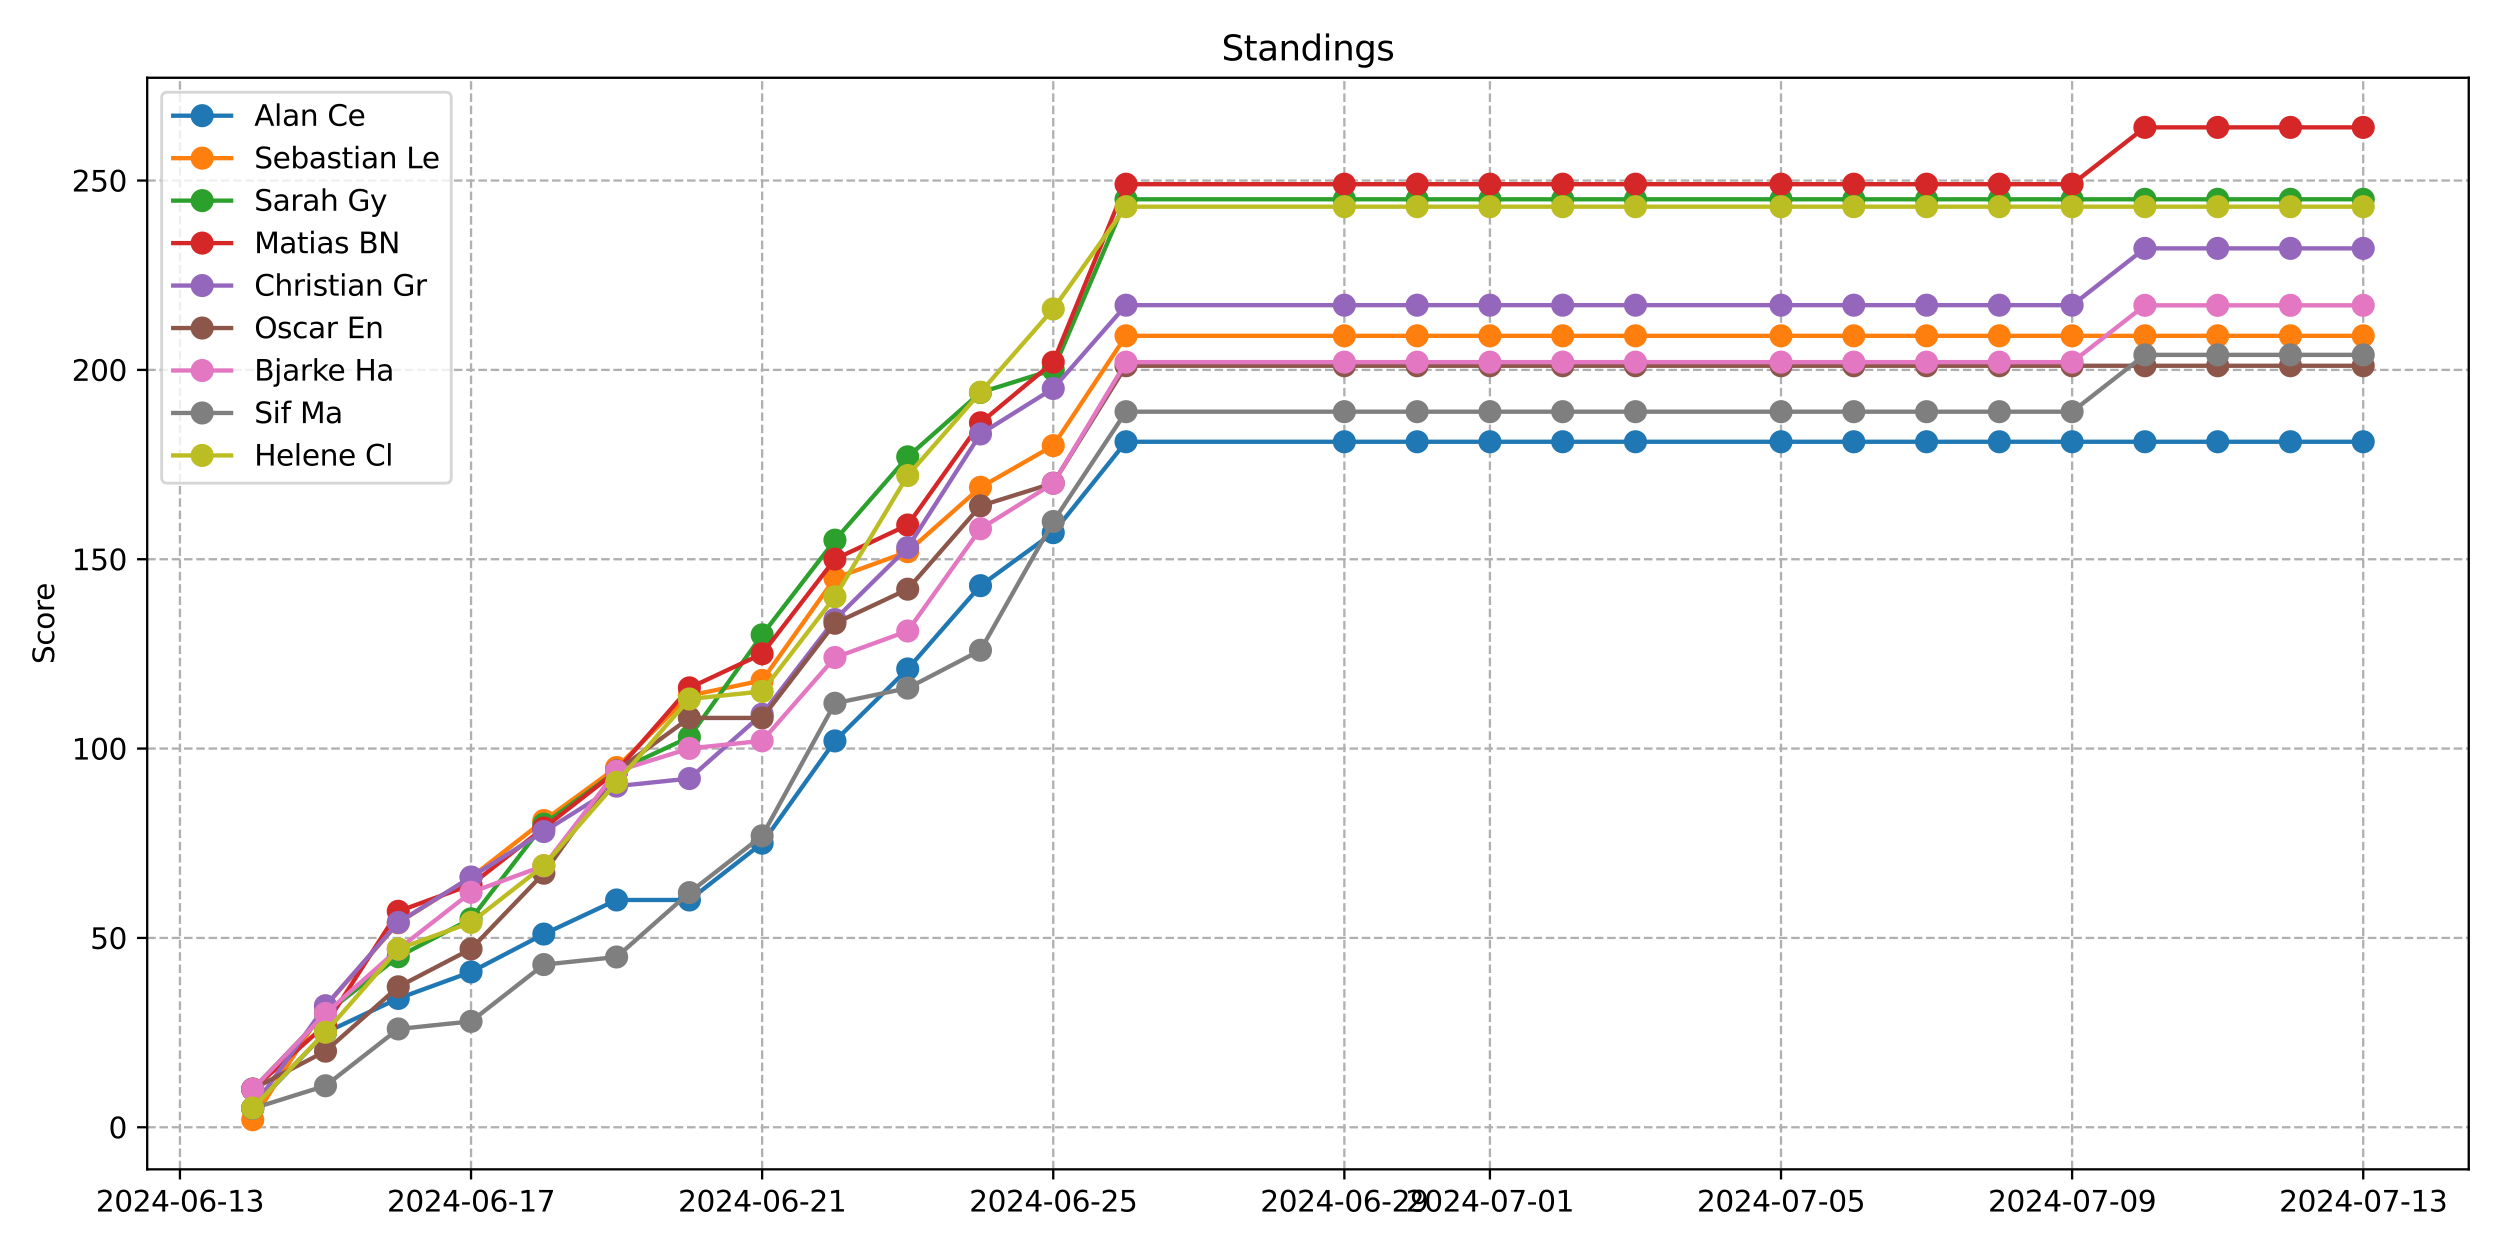 <?xml version="1.0" encoding="utf-8" standalone="no"?>
<!DOCTYPE svg PUBLIC "-//W3C//DTD SVG 1.1//EN"
  "http://www.w3.org/Graphics/SVG/1.1/DTD/svg11.dtd">
<svg xmlns:xlink="http://www.w3.org/1999/xlink" width="864pt" height="432pt" viewBox="0 0 864 432" xmlns="http://www.w3.org/2000/svg" version="1.1">
 <defs>
  <style type="text/css">*{stroke-linejoin: round; stroke-linecap: butt}</style>
 </defs>
 <g id="figure_1">
  <g id="patch_1">
   <path d="M 0 432 
L 864 432 
L 864 0 
L 0 0 
z
" style="fill: #ffffff"/>
  </g>
  <g id="axes_1">
   <g id="patch_2">
    <path d="M 50.87 404.12 
L 853.2 404.12 
L 853.2 26.88 
L 50.87 26.88 
z
" style="fill: #ffffff"/>
   </g>
   <g id="matplotlib.axis_1">
    <g id="xtick_1">
     <g id="line2d_1">
      <path d="M 62.188 404.12 
L 62.188 26.88 
" clip-path="url(#pd96a9db507)" style="fill: none; stroke-dasharray: 2.96,1.28; stroke-dashoffset: 0; stroke: #b0b0b0; stroke-width: 0.8"/>
     </g>
     <g id="line2d_2">
      <defs>
       <path id="md8dd11467b" d="M 0 0 
L 0 3.5 
" style="stroke: #000000; stroke-width: 0.8"/>
      </defs>
      <g>
       <use xlink:href="#md8dd11467b" x="62.188" y="404.12" style="stroke: #000000; stroke-width: 0.8"/>
      </g>
     </g>
     <g id="text_1">
      <!-- 2024-06-13 -->
      <g transform="translate(33.13 418.718) scale(0.1 -0.1)">
       <defs>
        <path id="DejaVuSans-32" d="M 1228 531 
L 3431 531 
L 3431 0 
L 469 0 
L 469 531 
Q 828 903 1448 1529 
Q 2069 2156 2228 2338 
Q 2531 2678 2651 2914 
Q 2772 3150 2772 3378 
Q 2772 3750 2511 3984 
Q 2250 4219 1831 4219 
Q 1534 4219 1204 4116 
Q 875 4013 500 3803 
L 500 4441 
Q 881 4594 1212 4672 
Q 1544 4750 1819 4750 
Q 2544 4750 2975 4387 
Q 3406 4025 3406 3419 
Q 3406 3131 3298 2873 
Q 3191 2616 2906 2266 
Q 2828 2175 2409 1742 
Q 1991 1309 1228 531 
z
" transform="scale(0.016)"/>
        <path id="DejaVuSans-30" d="M 2034 4250 
Q 1547 4250 1301 3770 
Q 1056 3291 1056 2328 
Q 1056 1369 1301 889 
Q 1547 409 2034 409 
Q 2525 409 2770 889 
Q 3016 1369 3016 2328 
Q 3016 3291 2770 3770 
Q 2525 4250 2034 4250 
z
M 2034 4750 
Q 2819 4750 3233 4129 
Q 3647 3509 3647 2328 
Q 3647 1150 3233 529 
Q 2819 -91 2034 -91 
Q 1250 -91 836 529 
Q 422 1150 422 2328 
Q 422 3509 836 4129 
Q 1250 4750 2034 4750 
z
" transform="scale(0.016)"/>
        <path id="DejaVuSans-34" d="M 2419 4116 
L 825 1625 
L 2419 1625 
L 2419 4116 
z
M 2253 4666 
L 3047 4666 
L 3047 1625 
L 3713 1625 
L 3713 1100 
L 3047 1100 
L 3047 0 
L 2419 0 
L 2419 1100 
L 313 1100 
L 313 1709 
L 2253 4666 
z
" transform="scale(0.016)"/>
        <path id="DejaVuSans-2d" d="M 313 2009 
L 1997 2009 
L 1997 1497 
L 313 1497 
L 313 2009 
z
" transform="scale(0.016)"/>
        <path id="DejaVuSans-36" d="M 2113 2584 
Q 1688 2584 1439 2293 
Q 1191 2003 1191 1497 
Q 1191 994 1439 701 
Q 1688 409 2113 409 
Q 2538 409 2786 701 
Q 3034 994 3034 1497 
Q 3034 2003 2786 2293 
Q 2538 2584 2113 2584 
z
M 3366 4563 
L 3366 3988 
Q 3128 4100 2886 4159 
Q 2644 4219 2406 4219 
Q 1781 4219 1451 3797 
Q 1122 3375 1075 2522 
Q 1259 2794 1537 2939 
Q 1816 3084 2150 3084 
Q 2853 3084 3261 2657 
Q 3669 2231 3669 1497 
Q 3669 778 3244 343 
Q 2819 -91 2113 -91 
Q 1303 -91 875 529 
Q 447 1150 447 2328 
Q 447 3434 972 4092 
Q 1497 4750 2381 4750 
Q 2619 4750 2861 4703 
Q 3103 4656 3366 4563 
z
" transform="scale(0.016)"/>
        <path id="DejaVuSans-31" d="M 794 531 
L 1825 531 
L 1825 4091 
L 703 3866 
L 703 4441 
L 1819 4666 
L 2450 4666 
L 2450 531 
L 3481 531 
L 3481 0 
L 794 0 
L 794 531 
z
" transform="scale(0.016)"/>
        <path id="DejaVuSans-33" d="M 2597 2516 
Q 3050 2419 3304 2112 
Q 3559 1806 3559 1356 
Q 3559 666 3084 287 
Q 2609 -91 1734 -91 
Q 1441 -91 1130 -33 
Q 819 25 488 141 
L 488 750 
Q 750 597 1062 519 
Q 1375 441 1716 441 
Q 2309 441 2620 675 
Q 2931 909 2931 1356 
Q 2931 1769 2642 2001 
Q 2353 2234 1838 2234 
L 1294 2234 
L 1294 2753 
L 1863 2753 
Q 2328 2753 2575 2939 
Q 2822 3125 2822 3475 
Q 2822 3834 2567 4026 
Q 2313 4219 1838 4219 
Q 1578 4219 1281 4162 
Q 984 4106 628 3988 
L 628 4550 
Q 988 4650 1302 4700 
Q 1616 4750 1894 4750 
Q 2613 4750 3031 4423 
Q 3450 4097 3450 3541 
Q 3450 3153 3228 2886 
Q 3006 2619 2597 2516 
z
" transform="scale(0.016)"/>
       </defs>
       <use xlink:href="#DejaVuSans-32"/>
       <use xlink:href="#DejaVuSans-30" x="63.623"/>
       <use xlink:href="#DejaVuSans-32" x="127.246"/>
       <use xlink:href="#DejaVuSans-34" x="190.869"/>
       <use xlink:href="#DejaVuSans-2d" x="254.492"/>
       <use xlink:href="#DejaVuSans-30" x="290.576"/>
       <use xlink:href="#DejaVuSans-36" x="354.199"/>
       <use xlink:href="#DejaVuSans-2d" x="417.822"/>
       <use xlink:href="#DejaVuSans-31" x="453.906"/>
       <use xlink:href="#DejaVuSans-33" x="517.529"/>
      </g>
     </g>
    </g>
    <g id="xtick_2">
     <g id="line2d_3">
      <path d="M 162.794 404.12 
L 162.794 26.88 
" clip-path="url(#pd96a9db507)" style="fill: none; stroke-dasharray: 2.96,1.28; stroke-dashoffset: 0; stroke: #b0b0b0; stroke-width: 0.8"/>
     </g>
     <g id="line2d_4">
      <g>
       <use xlink:href="#md8dd11467b" x="162.794" y="404.12" style="stroke: #000000; stroke-width: 0.8"/>
      </g>
     </g>
     <g id="text_2">
      <!-- 2024-06-17 -->
      <g transform="translate(133.736 418.718) scale(0.1 -0.1)">
       <defs>
        <path id="DejaVuSans-37" d="M 525 4666 
L 3525 4666 
L 3525 4397 
L 1831 0 
L 1172 0 
L 2766 4134 
L 525 4134 
L 525 4666 
z
" transform="scale(0.016)"/>
       </defs>
       <use xlink:href="#DejaVuSans-32"/>
       <use xlink:href="#DejaVuSans-30" x="63.623"/>
       <use xlink:href="#DejaVuSans-32" x="127.246"/>
       <use xlink:href="#DejaVuSans-34" x="190.869"/>
       <use xlink:href="#DejaVuSans-2d" x="254.492"/>
       <use xlink:href="#DejaVuSans-30" x="290.576"/>
       <use xlink:href="#DejaVuSans-36" x="354.199"/>
       <use xlink:href="#DejaVuSans-2d" x="417.822"/>
       <use xlink:href="#DejaVuSans-31" x="453.906"/>
       <use xlink:href="#DejaVuSans-37" x="517.529"/>
      </g>
     </g>
    </g>
    <g id="xtick_3">
     <g id="line2d_5">
      <path d="M 263.399 404.12 
L 263.399 26.88 
" clip-path="url(#pd96a9db507)" style="fill: none; stroke-dasharray: 2.96,1.28; stroke-dashoffset: 0; stroke: #b0b0b0; stroke-width: 0.8"/>
     </g>
     <g id="line2d_6">
      <g>
       <use xlink:href="#md8dd11467b" x="263.399" y="404.12" style="stroke: #000000; stroke-width: 0.8"/>
      </g>
     </g>
     <g id="text_3">
      <!-- 2024-06-21 -->
      <g transform="translate(234.342 418.718) scale(0.1 -0.1)">
       <use xlink:href="#DejaVuSans-32"/>
       <use xlink:href="#DejaVuSans-30" x="63.623"/>
       <use xlink:href="#DejaVuSans-32" x="127.246"/>
       <use xlink:href="#DejaVuSans-34" x="190.869"/>
       <use xlink:href="#DejaVuSans-2d" x="254.492"/>
       <use xlink:href="#DejaVuSans-30" x="290.576"/>
       <use xlink:href="#DejaVuSans-36" x="354.199"/>
       <use xlink:href="#DejaVuSans-2d" x="417.822"/>
       <use xlink:href="#DejaVuSans-32" x="453.906"/>
       <use xlink:href="#DejaVuSans-31" x="517.529"/>
      </g>
     </g>
    </g>
    <g id="xtick_4">
     <g id="line2d_7">
      <path d="M 364.005 404.12 
L 364.005 26.88 
" clip-path="url(#pd96a9db507)" style="fill: none; stroke-dasharray: 2.96,1.28; stroke-dashoffset: 0; stroke: #b0b0b0; stroke-width: 0.8"/>
     </g>
     <g id="line2d_8">
      <g>
       <use xlink:href="#md8dd11467b" x="364.005" y="404.12" style="stroke: #000000; stroke-width: 0.8"/>
      </g>
     </g>
     <g id="text_4">
      <!-- 2024-06-25 -->
      <g transform="translate(334.947 418.718) scale(0.1 -0.1)">
       <defs>
        <path id="DejaVuSans-35" d="M 691 4666 
L 3169 4666 
L 3169 4134 
L 1269 4134 
L 1269 2991 
Q 1406 3038 1543 3061 
Q 1681 3084 1819 3084 
Q 2600 3084 3056 2656 
Q 3513 2228 3513 1497 
Q 3513 744 3044 326 
Q 2575 -91 1722 -91 
Q 1428 -91 1123 -41 
Q 819 9 494 109 
L 494 744 
Q 775 591 1075 516 
Q 1375 441 1709 441 
Q 2250 441 2565 725 
Q 2881 1009 2881 1497 
Q 2881 1984 2565 2268 
Q 2250 2553 1709 2553 
Q 1456 2553 1204 2497 
Q 953 2441 691 2322 
L 691 4666 
z
" transform="scale(0.016)"/>
       </defs>
       <use xlink:href="#DejaVuSans-32"/>
       <use xlink:href="#DejaVuSans-30" x="63.623"/>
       <use xlink:href="#DejaVuSans-32" x="127.246"/>
       <use xlink:href="#DejaVuSans-34" x="190.869"/>
       <use xlink:href="#DejaVuSans-2d" x="254.492"/>
       <use xlink:href="#DejaVuSans-30" x="290.576"/>
       <use xlink:href="#DejaVuSans-36" x="354.199"/>
       <use xlink:href="#DejaVuSans-2d" x="417.822"/>
       <use xlink:href="#DejaVuSans-32" x="453.906"/>
       <use xlink:href="#DejaVuSans-35" x="517.529"/>
      </g>
     </g>
    </g>
    <g id="xtick_5">
     <g id="line2d_9">
      <path d="M 464.611 404.12 
L 464.611 26.88 
" clip-path="url(#pd96a9db507)" style="fill: none; stroke-dasharray: 2.96,1.28; stroke-dashoffset: 0; stroke: #b0b0b0; stroke-width: 0.8"/>
     </g>
     <g id="line2d_10">
      <g>
       <use xlink:href="#md8dd11467b" x="464.611" y="404.12" style="stroke: #000000; stroke-width: 0.8"/>
      </g>
     </g>
     <g id="text_5">
      <!-- 2024-06-29 -->
      <g transform="translate(435.553 418.718) scale(0.1 -0.1)">
       <defs>
        <path id="DejaVuSans-39" d="M 703 97 
L 703 672 
Q 941 559 1184 500 
Q 1428 441 1663 441 
Q 2288 441 2617 861 
Q 2947 1281 2994 2138 
Q 2813 1869 2534 1725 
Q 2256 1581 1919 1581 
Q 1219 1581 811 2004 
Q 403 2428 403 3163 
Q 403 3881 828 4315 
Q 1253 4750 1959 4750 
Q 2769 4750 3195 4129 
Q 3622 3509 3622 2328 
Q 3622 1225 3098 567 
Q 2575 -91 1691 -91 
Q 1453 -91 1209 -44 
Q 966 3 703 97 
z
M 1959 2075 
Q 2384 2075 2632 2365 
Q 2881 2656 2881 3163 
Q 2881 3666 2632 3958 
Q 2384 4250 1959 4250 
Q 1534 4250 1286 3958 
Q 1038 3666 1038 3163 
Q 1038 2656 1286 2365 
Q 1534 2075 1959 2075 
z
" transform="scale(0.016)"/>
       </defs>
       <use xlink:href="#DejaVuSans-32"/>
       <use xlink:href="#DejaVuSans-30" x="63.623"/>
       <use xlink:href="#DejaVuSans-32" x="127.246"/>
       <use xlink:href="#DejaVuSans-34" x="190.869"/>
       <use xlink:href="#DejaVuSans-2d" x="254.492"/>
       <use xlink:href="#DejaVuSans-30" x="290.576"/>
       <use xlink:href="#DejaVuSans-36" x="354.199"/>
       <use xlink:href="#DejaVuSans-2d" x="417.822"/>
       <use xlink:href="#DejaVuSans-32" x="453.906"/>
       <use xlink:href="#DejaVuSans-39" x="517.529"/>
      </g>
     </g>
    </g>
    <g id="xtick_6">
     <g id="line2d_11">
      <path d="M 514.914 404.12 
L 514.914 26.88 
" clip-path="url(#pd96a9db507)" style="fill: none; stroke-dasharray: 2.96,1.28; stroke-dashoffset: 0; stroke: #b0b0b0; stroke-width: 0.8"/>
     </g>
     <g id="line2d_12">
      <g>
       <use xlink:href="#md8dd11467b" x="514.914" y="404.12" style="stroke: #000000; stroke-width: 0.8"/>
      </g>
     </g>
     <g id="text_6">
      <!-- 2024-07-01 -->
      <g transform="translate(485.856 418.718) scale(0.1 -0.1)">
       <use xlink:href="#DejaVuSans-32"/>
       <use xlink:href="#DejaVuSans-30" x="63.623"/>
       <use xlink:href="#DejaVuSans-32" x="127.246"/>
       <use xlink:href="#DejaVuSans-34" x="190.869"/>
       <use xlink:href="#DejaVuSans-2d" x="254.492"/>
       <use xlink:href="#DejaVuSans-30" x="290.576"/>
       <use xlink:href="#DejaVuSans-37" x="354.199"/>
       <use xlink:href="#DejaVuSans-2d" x="417.822"/>
       <use xlink:href="#DejaVuSans-30" x="453.906"/>
       <use xlink:href="#DejaVuSans-31" x="517.529"/>
      </g>
     </g>
    </g>
    <g id="xtick_7">
     <g id="line2d_13">
      <path d="M 615.519 404.12 
L 615.519 26.88 
" clip-path="url(#pd96a9db507)" style="fill: none; stroke-dasharray: 2.96,1.28; stroke-dashoffset: 0; stroke: #b0b0b0; stroke-width: 0.8"/>
     </g>
     <g id="line2d_14">
      <g>
       <use xlink:href="#md8dd11467b" x="615.519" y="404.12" style="stroke: #000000; stroke-width: 0.8"/>
      </g>
     </g>
     <g id="text_7">
      <!-- 2024-07-05 -->
      <g transform="translate(586.461 418.718) scale(0.1 -0.1)">
       <use xlink:href="#DejaVuSans-32"/>
       <use xlink:href="#DejaVuSans-30" x="63.623"/>
       <use xlink:href="#DejaVuSans-32" x="127.246"/>
       <use xlink:href="#DejaVuSans-34" x="190.869"/>
       <use xlink:href="#DejaVuSans-2d" x="254.492"/>
       <use xlink:href="#DejaVuSans-30" x="290.576"/>
       <use xlink:href="#DejaVuSans-37" x="354.199"/>
       <use xlink:href="#DejaVuSans-2d" x="417.822"/>
       <use xlink:href="#DejaVuSans-30" x="453.906"/>
       <use xlink:href="#DejaVuSans-35" x="517.529"/>
      </g>
     </g>
    </g>
    <g id="xtick_8">
     <g id="line2d_15">
      <path d="M 716.125 404.12 
L 716.125 26.88 
" clip-path="url(#pd96a9db507)" style="fill: none; stroke-dasharray: 2.96,1.28; stroke-dashoffset: 0; stroke: #b0b0b0; stroke-width: 0.8"/>
     </g>
     <g id="line2d_16">
      <g>
       <use xlink:href="#md8dd11467b" x="716.125" y="404.12" style="stroke: #000000; stroke-width: 0.8"/>
      </g>
     </g>
     <g id="text_8">
      <!-- 2024-07-09 -->
      <g transform="translate(687.067 418.718) scale(0.1 -0.1)">
       <use xlink:href="#DejaVuSans-32"/>
       <use xlink:href="#DejaVuSans-30" x="63.623"/>
       <use xlink:href="#DejaVuSans-32" x="127.246"/>
       <use xlink:href="#DejaVuSans-34" x="190.869"/>
       <use xlink:href="#DejaVuSans-2d" x="254.492"/>
       <use xlink:href="#DejaVuSans-30" x="290.576"/>
       <use xlink:href="#DejaVuSans-37" x="354.199"/>
       <use xlink:href="#DejaVuSans-2d" x="417.822"/>
       <use xlink:href="#DejaVuSans-30" x="453.906"/>
       <use xlink:href="#DejaVuSans-39" x="517.529"/>
      </g>
     </g>
    </g>
    <g id="xtick_9">
     <g id="line2d_17">
      <path d="M 816.73 404.12 
L 816.73 26.88 
" clip-path="url(#pd96a9db507)" style="fill: none; stroke-dasharray: 2.96,1.28; stroke-dashoffset: 0; stroke: #b0b0b0; stroke-width: 0.8"/>
     </g>
     <g id="line2d_18">
      <g>
       <use xlink:href="#md8dd11467b" x="816.73" y="404.12" style="stroke: #000000; stroke-width: 0.8"/>
      </g>
     </g>
     <g id="text_9">
      <!-- 2024-07-13 -->
      <g transform="translate(787.673 418.718) scale(0.1 -0.1)">
       <use xlink:href="#DejaVuSans-32"/>
       <use xlink:href="#DejaVuSans-30" x="63.623"/>
       <use xlink:href="#DejaVuSans-32" x="127.246"/>
       <use xlink:href="#DejaVuSans-34" x="190.869"/>
       <use xlink:href="#DejaVuSans-2d" x="254.492"/>
       <use xlink:href="#DejaVuSans-30" x="290.576"/>
       <use xlink:href="#DejaVuSans-37" x="354.199"/>
       <use xlink:href="#DejaVuSans-2d" x="417.822"/>
       <use xlink:href="#DejaVuSans-31" x="453.906"/>
       <use xlink:href="#DejaVuSans-33" x="517.529"/>
      </g>
     </g>
    </g>
   </g>
   <g id="matplotlib.axis_2">
    <g id="ytick_1">
     <g id="line2d_19">
      <path d="M 50.87 389.586 
L 853.2 389.586 
" clip-path="url(#pd96a9db507)" style="fill: none; stroke-dasharray: 2.96,1.28; stroke-dashoffset: 0; stroke: #b0b0b0; stroke-width: 0.8"/>
     </g>
     <g id="line2d_20">
      <defs>
       <path id="m375aff09da" d="M 0 0 
L -3.5 0 
" style="stroke: #000000; stroke-width: 0.8"/>
      </defs>
      <g>
       <use xlink:href="#m375aff09da" x="50.87" y="389.586" style="stroke: #000000; stroke-width: 0.8"/>
      </g>
     </g>
     <g id="text_10">
      <!-- 0 -->
      <g transform="translate(37.508 393.385) scale(0.1 -0.1)">
       <use xlink:href="#DejaVuSans-30"/>
      </g>
     </g>
    </g>
    <g id="ytick_2">
     <g id="line2d_21">
      <path d="M 50.87 324.147 
L 853.2 324.147 
" clip-path="url(#pd96a9db507)" style="fill: none; stroke-dasharray: 2.96,1.28; stroke-dashoffset: 0; stroke: #b0b0b0; stroke-width: 0.8"/>
     </g>
     <g id="line2d_22">
      <g>
       <use xlink:href="#m375aff09da" x="50.87" y="324.147" style="stroke: #000000; stroke-width: 0.8"/>
      </g>
     </g>
     <g id="text_11">
      <!-- 50 -->
      <g transform="translate(31.145 327.946) scale(0.1 -0.1)">
       <use xlink:href="#DejaVuSans-35"/>
       <use xlink:href="#DejaVuSans-30" x="63.623"/>
      </g>
     </g>
    </g>
    <g id="ytick_3">
     <g id="line2d_23">
      <path d="M 50.87 258.708 
L 853.2 258.708 
" clip-path="url(#pd96a9db507)" style="fill: none; stroke-dasharray: 2.96,1.28; stroke-dashoffset: 0; stroke: #b0b0b0; stroke-width: 0.8"/>
     </g>
     <g id="line2d_24">
      <g>
       <use xlink:href="#m375aff09da" x="50.87" y="258.708" style="stroke: #000000; stroke-width: 0.8"/>
      </g>
     </g>
     <g id="text_12">
      <!-- 100 -->
      <g transform="translate(24.782 262.507) scale(0.1 -0.1)">
       <use xlink:href="#DejaVuSans-31"/>
       <use xlink:href="#DejaVuSans-30" x="63.623"/>
       <use xlink:href="#DejaVuSans-30" x="127.246"/>
      </g>
     </g>
    </g>
    <g id="ytick_4">
     <g id="line2d_25">
      <path d="M 50.87 193.269 
L 853.2 193.269 
" clip-path="url(#pd96a9db507)" style="fill: none; stroke-dasharray: 2.96,1.28; stroke-dashoffset: 0; stroke: #b0b0b0; stroke-width: 0.8"/>
     </g>
     <g id="line2d_26">
      <g>
       <use xlink:href="#m375aff09da" x="50.87" y="193.269" style="stroke: #000000; stroke-width: 0.8"/>
      </g>
     </g>
     <g id="text_13">
      <!-- 150 -->
      <g transform="translate(24.782 197.068) scale(0.1 -0.1)">
       <use xlink:href="#DejaVuSans-31"/>
       <use xlink:href="#DejaVuSans-35" x="63.623"/>
       <use xlink:href="#DejaVuSans-30" x="127.246"/>
      </g>
     </g>
    </g>
    <g id="ytick_5">
     <g id="line2d_27">
      <path d="M 50.87 127.83 
L 853.2 127.83 
" clip-path="url(#pd96a9db507)" style="fill: none; stroke-dasharray: 2.96,1.28; stroke-dashoffset: 0; stroke: #b0b0b0; stroke-width: 0.8"/>
     </g>
     <g id="line2d_28">
      <g>
       <use xlink:href="#m375aff09da" x="50.87" y="127.83" style="stroke: #000000; stroke-width: 0.8"/>
      </g>
     </g>
     <g id="text_14">
      <!-- 200 -->
      <g transform="translate(24.782 131.629) scale(0.1 -0.1)">
       <use xlink:href="#DejaVuSans-32"/>
       <use xlink:href="#DejaVuSans-30" x="63.623"/>
       <use xlink:href="#DejaVuSans-30" x="127.246"/>
      </g>
     </g>
    </g>
    <g id="ytick_6">
     <g id="line2d_29">
      <path d="M 50.87 62.391 
L 853.2 62.391 
" clip-path="url(#pd96a9db507)" style="fill: none; stroke-dasharray: 2.96,1.28; stroke-dashoffset: 0; stroke: #b0b0b0; stroke-width: 0.8"/>
     </g>
     <g id="line2d_30">
      <g>
       <use xlink:href="#m375aff09da" x="50.87" y="62.391" style="stroke: #000000; stroke-width: 0.8"/>
      </g>
     </g>
     <g id="text_15">
      <!-- 250 -->
      <g transform="translate(24.782 66.19) scale(0.1 -0.1)">
       <use xlink:href="#DejaVuSans-32"/>
       <use xlink:href="#DejaVuSans-35" x="63.623"/>
       <use xlink:href="#DejaVuSans-30" x="127.246"/>
      </g>
     </g>
    </g>
    <g id="text_16">
     <!-- Score -->
     <g transform="translate(18.703 229.502) rotate(-90) scale(0.1 -0.1)">
      <defs>
       <path id="DejaVuSans-53" d="M 3425 4513 
L 3425 3897 
Q 3066 4069 2747 4153 
Q 2428 4238 2131 4238 
Q 1616 4238 1336 4038 
Q 1056 3838 1056 3469 
Q 1056 3159 1242 3001 
Q 1428 2844 1947 2747 
L 2328 2669 
Q 3034 2534 3370 2195 
Q 3706 1856 3706 1288 
Q 3706 609 3251 259 
Q 2797 -91 1919 -91 
Q 1588 -91 1214 -16 
Q 841 59 441 206 
L 441 856 
Q 825 641 1194 531 
Q 1563 422 1919 422 
Q 2459 422 2753 634 
Q 3047 847 3047 1241 
Q 3047 1584 2836 1778 
Q 2625 1972 2144 2069 
L 1759 2144 
Q 1053 2284 737 2584 
Q 422 2884 422 3419 
Q 422 4038 858 4394 
Q 1294 4750 2059 4750 
Q 2388 4750 2728 4690 
Q 3069 4631 3425 4513 
z
" transform="scale(0.016)"/>
       <path id="DejaVuSans-63" d="M 3122 3366 
L 3122 2828 
Q 2878 2963 2633 3030 
Q 2388 3097 2138 3097 
Q 1578 3097 1268 2742 
Q 959 2388 959 1747 
Q 959 1106 1268 751 
Q 1578 397 2138 397 
Q 2388 397 2633 464 
Q 2878 531 3122 666 
L 3122 134 
Q 2881 22 2623 -34 
Q 2366 -91 2075 -91 
Q 1284 -91 818 406 
Q 353 903 353 1747 
Q 353 2603 823 3093 
Q 1294 3584 2113 3584 
Q 2378 3584 2631 3529 
Q 2884 3475 3122 3366 
z
" transform="scale(0.016)"/>
       <path id="DejaVuSans-6f" d="M 1959 3097 
Q 1497 3097 1228 2736 
Q 959 2375 959 1747 
Q 959 1119 1226 758 
Q 1494 397 1959 397 
Q 2419 397 2687 759 
Q 2956 1122 2956 1747 
Q 2956 2369 2687 2733 
Q 2419 3097 1959 3097 
z
M 1959 3584 
Q 2709 3584 3137 3096 
Q 3566 2609 3566 1747 
Q 3566 888 3137 398 
Q 2709 -91 1959 -91 
Q 1206 -91 779 398 
Q 353 888 353 1747 
Q 353 2609 779 3096 
Q 1206 3584 1959 3584 
z
" transform="scale(0.016)"/>
       <path id="DejaVuSans-72" d="M 2631 2963 
Q 2534 3019 2420 3045 
Q 2306 3072 2169 3072 
Q 1681 3072 1420 2755 
Q 1159 2438 1159 1844 
L 1159 0 
L 581 0 
L 581 3500 
L 1159 3500 
L 1159 2956 
Q 1341 3275 1631 3429 
Q 1922 3584 2338 3584 
Q 2397 3584 2469 3576 
Q 2541 3569 2628 3553 
L 2631 2963 
z
" transform="scale(0.016)"/>
       <path id="DejaVuSans-65" d="M 3597 1894 
L 3597 1613 
L 953 1613 
Q 991 1019 1311 708 
Q 1631 397 2203 397 
Q 2534 397 2845 478 
Q 3156 559 3463 722 
L 3463 178 
Q 3153 47 2828 -22 
Q 2503 -91 2169 -91 
Q 1331 -91 842 396 
Q 353 884 353 1716 
Q 353 2575 817 3079 
Q 1281 3584 2069 3584 
Q 2775 3584 3186 3129 
Q 3597 2675 3597 1894 
z
M 3022 2063 
Q 3016 2534 2758 2815 
Q 2500 3097 2075 3097 
Q 1594 3097 1305 2825 
Q 1016 2553 972 2059 
L 3022 2063 
z
" transform="scale(0.016)"/>
      </defs>
      <use xlink:href="#DejaVuSans-53"/>
      <use xlink:href="#DejaVuSans-63" x="63.477"/>
      <use xlink:href="#DejaVuSans-6f" x="118.457"/>
      <use xlink:href="#DejaVuSans-72" x="179.639"/>
      <use xlink:href="#DejaVuSans-65" x="218.502"/>
     </g>
    </g>
   </g>
   <g id="line2d_31">
    <path d="M 87.34 383.017 
L 112.491 356.842 
L 137.642 345.063 
L 162.794 335.901 
L 187.945 322.814 
L 213.097 311.035 
L 238.248 311.035 
L 263.399 291.403 
L 288.551 256.066 
L 313.702 231.199 
L 338.854 202.406 
L 364.005 184.083 
L 389.156 152.672 
L 464.611 152.672 
L 489.762 152.672 
L 514.914 152.672 
L 540.065 152.672 
L 565.216 152.672 
L 615.519 152.672 
L 640.671 152.672 
L 665.822 152.672 
L 690.973 152.672 
L 716.125 152.672 
L 741.276 152.672 
L 766.428 152.672 
L 791.579 152.672 
L 816.73 152.672 
" clip-path="url(#pd96a9db507)" style="fill: none; stroke: #1f77b4; stroke-width: 1.5; stroke-linecap: square"/>
    <defs>
     <path id="m74ec20dbce" d="M 0 3.5 
C 0.928 3.5 1.819 3.131 2.475 2.475 
C 3.131 1.819 3.5 0.928 3.5 0 
C 3.5 -0.928 3.131 -1.819 2.475 -2.475 
C 1.819 -3.131 0.928 -3.5 0 -3.5 
C -0.928 -3.5 -1.819 -3.131 -2.475 -2.475 
C -3.131 -1.819 -3.5 -0.928 -3.5 0 
C -3.5 0.928 -3.131 1.819 -2.475 2.475 
C -1.819 3.131 -0.928 3.5 0 3.5 
z
" style="stroke: #1f77b4"/>
    </defs>
    <g clip-path="url(#pd96a9db507)">
     <use xlink:href="#m74ec20dbce" x="87.34" y="383.017" style="fill: #1f77b4; stroke: #1f77b4"/>
     <use xlink:href="#m74ec20dbce" x="112.491" y="356.842" style="fill: #1f77b4; stroke: #1f77b4"/>
     <use xlink:href="#m74ec20dbce" x="137.642" y="345.063" style="fill: #1f77b4; stroke: #1f77b4"/>
     <use xlink:href="#m74ec20dbce" x="162.794" y="335.901" style="fill: #1f77b4; stroke: #1f77b4"/>
     <use xlink:href="#m74ec20dbce" x="187.945" y="322.814" style="fill: #1f77b4; stroke: #1f77b4"/>
     <use xlink:href="#m74ec20dbce" x="213.097" y="311.035" style="fill: #1f77b4; stroke: #1f77b4"/>
     <use xlink:href="#m74ec20dbce" x="238.248" y="311.035" style="fill: #1f77b4; stroke: #1f77b4"/>
     <use xlink:href="#m74ec20dbce" x="263.399" y="291.403" style="fill: #1f77b4; stroke: #1f77b4"/>
     <use xlink:href="#m74ec20dbce" x="288.551" y="256.066" style="fill: #1f77b4; stroke: #1f77b4"/>
     <use xlink:href="#m74ec20dbce" x="313.702" y="231.199" style="fill: #1f77b4; stroke: #1f77b4"/>
     <use xlink:href="#m74ec20dbce" x="338.854" y="202.406" style="fill: #1f77b4; stroke: #1f77b4"/>
     <use xlink:href="#m74ec20dbce" x="364.005" y="184.083" style="fill: #1f77b4; stroke: #1f77b4"/>
     <use xlink:href="#m74ec20dbce" x="389.156" y="152.672" style="fill: #1f77b4; stroke: #1f77b4"/>
     <use xlink:href="#m74ec20dbce" x="464.611" y="152.672" style="fill: #1f77b4; stroke: #1f77b4"/>
     <use xlink:href="#m74ec20dbce" x="489.762" y="152.672" style="fill: #1f77b4; stroke: #1f77b4"/>
     <use xlink:href="#m74ec20dbce" x="514.914" y="152.672" style="fill: #1f77b4; stroke: #1f77b4"/>
     <use xlink:href="#m74ec20dbce" x="540.065" y="152.672" style="fill: #1f77b4; stroke: #1f77b4"/>
     <use xlink:href="#m74ec20dbce" x="565.216" y="152.672" style="fill: #1f77b4; stroke: #1f77b4"/>
     <use xlink:href="#m74ec20dbce" x="615.519" y="152.672" style="fill: #1f77b4; stroke: #1f77b4"/>
     <use xlink:href="#m74ec20dbce" x="640.671" y="152.672" style="fill: #1f77b4; stroke: #1f77b4"/>
     <use xlink:href="#m74ec20dbce" x="665.822" y="152.672" style="fill: #1f77b4; stroke: #1f77b4"/>
     <use xlink:href="#m74ec20dbce" x="690.973" y="152.672" style="fill: #1f77b4; stroke: #1f77b4"/>
     <use xlink:href="#m74ec20dbce" x="716.125" y="152.672" style="fill: #1f77b4; stroke: #1f77b4"/>
     <use xlink:href="#m74ec20dbce" x="741.276" y="152.672" style="fill: #1f77b4; stroke: #1f77b4"/>
     <use xlink:href="#m74ec20dbce" x="766.428" y="152.672" style="fill: #1f77b4; stroke: #1f77b4"/>
     <use xlink:href="#m74ec20dbce" x="791.579" y="152.672" style="fill: #1f77b4; stroke: #1f77b4"/>
     <use xlink:href="#m74ec20dbce" x="816.73" y="152.672" style="fill: #1f77b4; stroke: #1f77b4"/>
    </g>
   </g>
   <g id="line2d_32">
    <path d="M 87.34 386.973 
L 112.491 347.709 
L 137.642 318.916 
L 162.794 303.211 
L 187.945 283.579 
L 213.097 265.256 
L 238.248 240.389 
L 263.399 235.154 
L 288.551 199.817 
L 313.702 190.656 
L 338.854 168.407 
L 364.005 154.01 
L 389.156 116.055 
L 464.611 116.055 
L 489.762 116.055 
L 514.914 116.055 
L 540.065 116.055 
L 565.216 116.055 
L 615.519 116.055 
L 640.671 116.055 
L 665.822 116.055 
L 690.973 116.055 
L 716.125 116.055 
L 741.276 116.055 
L 766.428 116.055 
L 791.579 116.055 
L 816.73 116.055 
" clip-path="url(#pd96a9db507)" style="fill: none; stroke: #ff7f0e; stroke-width: 1.5; stroke-linecap: square"/>
    <defs>
     <path id="md94c8d9de5" d="M 0 3.5 
C 0.928 3.5 1.819 3.131 2.475 2.475 
C 3.131 1.819 3.5 0.928 3.5 0 
C 3.5 -0.928 3.131 -1.819 2.475 -2.475 
C 1.819 -3.131 0.928 -3.5 0 -3.5 
C -0.928 -3.5 -1.819 -3.131 -2.475 -2.475 
C -3.131 -1.819 -3.5 -0.928 -3.5 0 
C -3.5 0.928 -3.131 1.819 -2.475 2.475 
C -1.819 3.131 -0.928 3.5 0 3.5 
z
" style="stroke: #ff7f0e"/>
    </defs>
    <g clip-path="url(#pd96a9db507)">
     <use xlink:href="#md94c8d9de5" x="87.34" y="386.973" style="fill: #ff7f0e; stroke: #ff7f0e"/>
     <use xlink:href="#md94c8d9de5" x="112.491" y="347.709" style="fill: #ff7f0e; stroke: #ff7f0e"/>
     <use xlink:href="#md94c8d9de5" x="137.642" y="318.916" style="fill: #ff7f0e; stroke: #ff7f0e"/>
     <use xlink:href="#md94c8d9de5" x="162.794" y="303.211" style="fill: #ff7f0e; stroke: #ff7f0e"/>
     <use xlink:href="#md94c8d9de5" x="187.945" y="283.579" style="fill: #ff7f0e; stroke: #ff7f0e"/>
     <use xlink:href="#md94c8d9de5" x="213.097" y="265.256" style="fill: #ff7f0e; stroke: #ff7f0e"/>
     <use xlink:href="#md94c8d9de5" x="238.248" y="240.389" style="fill: #ff7f0e; stroke: #ff7f0e"/>
     <use xlink:href="#md94c8d9de5" x="263.399" y="235.154" style="fill: #ff7f0e; stroke: #ff7f0e"/>
     <use xlink:href="#md94c8d9de5" x="288.551" y="199.817" style="fill: #ff7f0e; stroke: #ff7f0e"/>
     <use xlink:href="#md94c8d9de5" x="313.702" y="190.656" style="fill: #ff7f0e; stroke: #ff7f0e"/>
     <use xlink:href="#md94c8d9de5" x="338.854" y="168.407" style="fill: #ff7f0e; stroke: #ff7f0e"/>
     <use xlink:href="#md94c8d9de5" x="364.005" y="154.01" style="fill: #ff7f0e; stroke: #ff7f0e"/>
     <use xlink:href="#md94c8d9de5" x="389.156" y="116.055" style="fill: #ff7f0e; stroke: #ff7f0e"/>
     <use xlink:href="#md94c8d9de5" x="464.611" y="116.055" style="fill: #ff7f0e; stroke: #ff7f0e"/>
     <use xlink:href="#md94c8d9de5" x="489.762" y="116.055" style="fill: #ff7f0e; stroke: #ff7f0e"/>
     <use xlink:href="#md94c8d9de5" x="514.914" y="116.055" style="fill: #ff7f0e; stroke: #ff7f0e"/>
     <use xlink:href="#md94c8d9de5" x="540.065" y="116.055" style="fill: #ff7f0e; stroke: #ff7f0e"/>
     <use xlink:href="#md94c8d9de5" x="565.216" y="116.055" style="fill: #ff7f0e; stroke: #ff7f0e"/>
     <use xlink:href="#md94c8d9de5" x="615.519" y="116.055" style="fill: #ff7f0e; stroke: #ff7f0e"/>
     <use xlink:href="#md94c8d9de5" x="640.671" y="116.055" style="fill: #ff7f0e; stroke: #ff7f0e"/>
     <use xlink:href="#md94c8d9de5" x="665.822" y="116.055" style="fill: #ff7f0e; stroke: #ff7f0e"/>
     <use xlink:href="#md94c8d9de5" x="690.973" y="116.055" style="fill: #ff7f0e; stroke: #ff7f0e"/>
     <use xlink:href="#md94c8d9de5" x="716.125" y="116.055" style="fill: #ff7f0e; stroke: #ff7f0e"/>
     <use xlink:href="#md94c8d9de5" x="741.276" y="116.055" style="fill: #ff7f0e; stroke: #ff7f0e"/>
     <use xlink:href="#md94c8d9de5" x="766.428" y="116.055" style="fill: #ff7f0e; stroke: #ff7f0e"/>
     <use xlink:href="#md94c8d9de5" x="791.579" y="116.055" style="fill: #ff7f0e; stroke: #ff7f0e"/>
     <use xlink:href="#md94c8d9de5" x="816.73" y="116.055" style="fill: #ff7f0e; stroke: #ff7f0e"/>
    </g>
   </g>
   <g id="line2d_33">
    <path d="M 87.34 376.449 
L 112.491 350.274 
L 137.642 330.642 
L 162.794 317.554 
L 187.945 284.835 
L 213.097 266.512 
L 238.248 254.733 
L 263.399 219.396 
L 288.551 186.676 
L 313.702 157.883 
L 338.854 135.634 
L 364.005 127.781 
L 389.156 68.886 
L 464.611 68.886 
L 489.762 68.886 
L 514.914 68.886 
L 540.065 68.886 
L 565.216 68.886 
L 615.519 68.886 
L 640.671 68.886 
L 665.822 68.886 
L 690.973 68.886 
L 716.125 68.886 
L 741.276 68.886 
L 766.428 68.886 
L 791.579 68.886 
L 816.73 68.886 
" clip-path="url(#pd96a9db507)" style="fill: none; stroke: #2ca02c; stroke-width: 1.5; stroke-linecap: square"/>
    <defs>
     <path id="me6414370d2" d="M 0 3.5 
C 0.928 3.5 1.819 3.131 2.475 2.475 
C 3.131 1.819 3.5 0.928 3.5 0 
C 3.5 -0.928 3.131 -1.819 2.475 -2.475 
C 1.819 -3.131 0.928 -3.5 0 -3.5 
C -0.928 -3.5 -1.819 -3.131 -2.475 -2.475 
C -3.131 -1.819 -3.5 -0.928 -3.5 0 
C -3.5 0.928 -3.131 1.819 -2.475 2.475 
C -1.819 3.131 -0.928 3.5 0 3.5 
z
" style="stroke: #2ca02c"/>
    </defs>
    <g clip-path="url(#pd96a9db507)">
     <use xlink:href="#me6414370d2" x="87.34" y="376.449" style="fill: #2ca02c; stroke: #2ca02c"/>
     <use xlink:href="#me6414370d2" x="112.491" y="350.274" style="fill: #2ca02c; stroke: #2ca02c"/>
     <use xlink:href="#me6414370d2" x="137.642" y="330.642" style="fill: #2ca02c; stroke: #2ca02c"/>
     <use xlink:href="#me6414370d2" x="162.794" y="317.554" style="fill: #2ca02c; stroke: #2ca02c"/>
     <use xlink:href="#me6414370d2" x="187.945" y="284.835" style="fill: #2ca02c; stroke: #2ca02c"/>
     <use xlink:href="#me6414370d2" x="213.097" y="266.512" style="fill: #2ca02c; stroke: #2ca02c"/>
     <use xlink:href="#me6414370d2" x="238.248" y="254.733" style="fill: #2ca02c; stroke: #2ca02c"/>
     <use xlink:href="#me6414370d2" x="263.399" y="219.396" style="fill: #2ca02c; stroke: #2ca02c"/>
     <use xlink:href="#me6414370d2" x="288.551" y="186.676" style="fill: #2ca02c; stroke: #2ca02c"/>
     <use xlink:href="#me6414370d2" x="313.702" y="157.883" style="fill: #2ca02c; stroke: #2ca02c"/>
     <use xlink:href="#me6414370d2" x="338.854" y="135.634" style="fill: #2ca02c; stroke: #2ca02c"/>
     <use xlink:href="#me6414370d2" x="364.005" y="127.781" style="fill: #2ca02c; stroke: #2ca02c"/>
     <use xlink:href="#me6414370d2" x="389.156" y="68.886" style="fill: #2ca02c; stroke: #2ca02c"/>
     <use xlink:href="#me6414370d2" x="464.611" y="68.886" style="fill: #2ca02c; stroke: #2ca02c"/>
     <use xlink:href="#me6414370d2" x="489.762" y="68.886" style="fill: #2ca02c; stroke: #2ca02c"/>
     <use xlink:href="#me6414370d2" x="514.914" y="68.886" style="fill: #2ca02c; stroke: #2ca02c"/>
     <use xlink:href="#me6414370d2" x="540.065" y="68.886" style="fill: #2ca02c; stroke: #2ca02c"/>
     <use xlink:href="#me6414370d2" x="565.216" y="68.886" style="fill: #2ca02c; stroke: #2ca02c"/>
     <use xlink:href="#me6414370d2" x="615.519" y="68.886" style="fill: #2ca02c; stroke: #2ca02c"/>
     <use xlink:href="#me6414370d2" x="640.671" y="68.886" style="fill: #2ca02c; stroke: #2ca02c"/>
     <use xlink:href="#me6414370d2" x="665.822" y="68.886" style="fill: #2ca02c; stroke: #2ca02c"/>
     <use xlink:href="#me6414370d2" x="690.973" y="68.886" style="fill: #2ca02c; stroke: #2ca02c"/>
     <use xlink:href="#me6414370d2" x="716.125" y="68.886" style="fill: #2ca02c; stroke: #2ca02c"/>
     <use xlink:href="#me6414370d2" x="741.276" y="68.886" style="fill: #2ca02c; stroke: #2ca02c"/>
     <use xlink:href="#me6414370d2" x="766.428" y="68.886" style="fill: #2ca02c; stroke: #2ca02c"/>
     <use xlink:href="#me6414370d2" x="791.579" y="68.886" style="fill: #2ca02c; stroke: #2ca02c"/>
     <use xlink:href="#me6414370d2" x="816.73" y="68.886" style="fill: #2ca02c; stroke: #2ca02c"/>
    </g>
   </g>
   <g id="line2d_34">
    <path d="M 87.34 376.457 
L 112.491 354.208 
L 137.642 314.945 
L 162.794 305.783 
L 187.945 286.152 
L 213.097 266.52 
L 238.248 237.727 
L 263.399 225.948 
L 288.551 193.228 
L 313.702 181.449 
L 338.854 146.112 
L 364.005 125.172 
L 389.156 63.659 
L 464.611 63.659 
L 489.762 63.659 
L 514.914 63.659 
L 540.065 63.659 
L 565.216 63.659 
L 615.519 63.659 
L 640.671 63.659 
L 665.822 63.659 
L 690.973 63.659 
L 716.125 63.659 
L 741.276 44.027 
L 766.428 44.027 
L 791.579 44.027 
L 816.73 44.027 
" clip-path="url(#pd96a9db507)" style="fill: none; stroke: #d62728; stroke-width: 1.5; stroke-linecap: square"/>
    <defs>
     <path id="m14696ba058" d="M 0 3.5 
C 0.928 3.5 1.819 3.131 2.475 2.475 
C 3.131 1.819 3.5 0.928 3.5 0 
C 3.5 -0.928 3.131 -1.819 2.475 -2.475 
C 1.819 -3.131 0.928 -3.5 0 -3.5 
C -0.928 -3.5 -1.819 -3.131 -2.475 -2.475 
C -3.131 -1.819 -3.5 -0.928 -3.5 0 
C -3.5 0.928 -3.131 1.819 -2.475 2.475 
C -1.819 3.131 -0.928 3.5 0 3.5 
z
" style="stroke: #d62728"/>
    </defs>
    <g clip-path="url(#pd96a9db507)">
     <use xlink:href="#m14696ba058" x="87.34" y="376.457" style="fill: #d62728; stroke: #d62728"/>
     <use xlink:href="#m14696ba058" x="112.491" y="354.208" style="fill: #d62728; stroke: #d62728"/>
     <use xlink:href="#m14696ba058" x="137.642" y="314.945" style="fill: #d62728; stroke: #d62728"/>
     <use xlink:href="#m14696ba058" x="162.794" y="305.783" style="fill: #d62728; stroke: #d62728"/>
     <use xlink:href="#m14696ba058" x="187.945" y="286.152" style="fill: #d62728; stroke: #d62728"/>
     <use xlink:href="#m14696ba058" x="213.097" y="266.52" style="fill: #d62728; stroke: #d62728"/>
     <use xlink:href="#m14696ba058" x="238.248" y="237.727" style="fill: #d62728; stroke: #d62728"/>
     <use xlink:href="#m14696ba058" x="263.399" y="225.948" style="fill: #d62728; stroke: #d62728"/>
     <use xlink:href="#m14696ba058" x="288.551" y="193.228" style="fill: #d62728; stroke: #d62728"/>
     <use xlink:href="#m14696ba058" x="313.702" y="181.449" style="fill: #d62728; stroke: #d62728"/>
     <use xlink:href="#m14696ba058" x="338.854" y="146.112" style="fill: #d62728; stroke: #d62728"/>
     <use xlink:href="#m14696ba058" x="364.005" y="125.172" style="fill: #d62728; stroke: #d62728"/>
     <use xlink:href="#m14696ba058" x="389.156" y="63.659" style="fill: #d62728; stroke: #d62728"/>
     <use xlink:href="#m14696ba058" x="464.611" y="63.659" style="fill: #d62728; stroke: #d62728"/>
     <use xlink:href="#m14696ba058" x="489.762" y="63.659" style="fill: #d62728; stroke: #d62728"/>
     <use xlink:href="#m14696ba058" x="514.914" y="63.659" style="fill: #d62728; stroke: #d62728"/>
     <use xlink:href="#m14696ba058" x="540.065" y="63.659" style="fill: #d62728; stroke: #d62728"/>
     <use xlink:href="#m14696ba058" x="565.216" y="63.659" style="fill: #d62728; stroke: #d62728"/>
     <use xlink:href="#m14696ba058" x="615.519" y="63.659" style="fill: #d62728; stroke: #d62728"/>
     <use xlink:href="#m14696ba058" x="640.671" y="63.659" style="fill: #d62728; stroke: #d62728"/>
     <use xlink:href="#m14696ba058" x="665.822" y="63.659" style="fill: #d62728; stroke: #d62728"/>
     <use xlink:href="#m14696ba058" x="690.973" y="63.659" style="fill: #d62728; stroke: #d62728"/>
     <use xlink:href="#m14696ba058" x="716.125" y="63.659" style="fill: #d62728; stroke: #d62728"/>
     <use xlink:href="#m14696ba058" x="741.276" y="44.027" style="fill: #d62728; stroke: #d62728"/>
     <use xlink:href="#m14696ba058" x="766.428" y="44.027" style="fill: #d62728; stroke: #d62728"/>
     <use xlink:href="#m14696ba058" x="791.579" y="44.027" style="fill: #d62728; stroke: #d62728"/>
     <use xlink:href="#m14696ba058" x="816.73" y="44.027" style="fill: #d62728; stroke: #d62728"/>
    </g>
   </g>
   <g id="line2d_35">
    <path d="M 87.34 382.934 
L 112.491 347.597 
L 137.642 318.804 
L 162.794 303.099 
L 187.945 287.393 
L 213.097 271.688 
L 238.248 269.07 
L 263.399 246.821 
L 288.551 214.102 
L 313.702 189.235 
L 338.854 149.972 
L 364.005 134.266 
L 389.156 105.473 
L 464.611 105.473 
L 489.762 105.473 
L 514.914 105.473 
L 540.065 105.473 
L 565.216 105.473 
L 615.519 105.473 
L 640.671 105.473 
L 665.822 105.473 
L 690.973 105.473 
L 716.125 105.473 
L 741.276 85.841 
L 766.428 85.841 
L 791.579 85.841 
L 816.73 85.841 
" clip-path="url(#pd96a9db507)" style="fill: none; stroke: #9467bd; stroke-width: 1.5; stroke-linecap: square"/>
    <defs>
     <path id="ma12bafc6ec" d="M 0 3.5 
C 0.928 3.5 1.819 3.131 2.475 2.475 
C 3.131 1.819 3.5 0.928 3.5 0 
C 3.5 -0.928 3.131 -1.819 2.475 -2.475 
C 1.819 -3.131 0.928 -3.5 0 -3.5 
C -0.928 -3.5 -1.819 -3.131 -2.475 -2.475 
C -3.131 -1.819 -3.5 -0.928 -3.5 0 
C -3.5 0.928 -3.131 1.819 -2.475 2.475 
C -1.819 3.131 -0.928 3.5 0 3.5 
z
" style="stroke: #9467bd"/>
    </defs>
    <g clip-path="url(#pd96a9db507)">
     <use xlink:href="#ma12bafc6ec" x="87.34" y="382.934" style="fill: #9467bd; stroke: #9467bd"/>
     <use xlink:href="#ma12bafc6ec" x="112.491" y="347.597" style="fill: #9467bd; stroke: #9467bd"/>
     <use xlink:href="#ma12bafc6ec" x="137.642" y="318.804" style="fill: #9467bd; stroke: #9467bd"/>
     <use xlink:href="#ma12bafc6ec" x="162.794" y="303.099" style="fill: #9467bd; stroke: #9467bd"/>
     <use xlink:href="#ma12bafc6ec" x="187.945" y="287.393" style="fill: #9467bd; stroke: #9467bd"/>
     <use xlink:href="#ma12bafc6ec" x="213.097" y="271.688" style="fill: #9467bd; stroke: #9467bd"/>
     <use xlink:href="#ma12bafc6ec" x="238.248" y="269.07" style="fill: #9467bd; stroke: #9467bd"/>
     <use xlink:href="#ma12bafc6ec" x="263.399" y="246.821" style="fill: #9467bd; stroke: #9467bd"/>
     <use xlink:href="#ma12bafc6ec" x="288.551" y="214.102" style="fill: #9467bd; stroke: #9467bd"/>
     <use xlink:href="#ma12bafc6ec" x="313.702" y="189.235" style="fill: #9467bd; stroke: #9467bd"/>
     <use xlink:href="#ma12bafc6ec" x="338.854" y="149.972" style="fill: #9467bd; stroke: #9467bd"/>
     <use xlink:href="#ma12bafc6ec" x="364.005" y="134.266" style="fill: #9467bd; stroke: #9467bd"/>
     <use xlink:href="#ma12bafc6ec" x="389.156" y="105.473" style="fill: #9467bd; stroke: #9467bd"/>
     <use xlink:href="#ma12bafc6ec" x="464.611" y="105.473" style="fill: #9467bd; stroke: #9467bd"/>
     <use xlink:href="#ma12bafc6ec" x="489.762" y="105.473" style="fill: #9467bd; stroke: #9467bd"/>
     <use xlink:href="#ma12bafc6ec" x="514.914" y="105.473" style="fill: #9467bd; stroke: #9467bd"/>
     <use xlink:href="#ma12bafc6ec" x="540.065" y="105.473" style="fill: #9467bd; stroke: #9467bd"/>
     <use xlink:href="#ma12bafc6ec" x="565.216" y="105.473" style="fill: #9467bd; stroke: #9467bd"/>
     <use xlink:href="#ma12bafc6ec" x="615.519" y="105.473" style="fill: #9467bd; stroke: #9467bd"/>
     <use xlink:href="#ma12bafc6ec" x="640.671" y="105.473" style="fill: #9467bd; stroke: #9467bd"/>
     <use xlink:href="#ma12bafc6ec" x="665.822" y="105.473" style="fill: #9467bd; stroke: #9467bd"/>
     <use xlink:href="#ma12bafc6ec" x="690.973" y="105.473" style="fill: #9467bd; stroke: #9467bd"/>
     <use xlink:href="#ma12bafc6ec" x="716.125" y="105.473" style="fill: #9467bd; stroke: #9467bd"/>
     <use xlink:href="#ma12bafc6ec" x="741.276" y="85.841" style="fill: #9467bd; stroke: #9467bd"/>
     <use xlink:href="#ma12bafc6ec" x="766.428" y="85.841" style="fill: #9467bd; stroke: #9467bd"/>
     <use xlink:href="#ma12bafc6ec" x="791.579" y="85.841" style="fill: #9467bd; stroke: #9467bd"/>
     <use xlink:href="#ma12bafc6ec" x="816.73" y="85.841" style="fill: #9467bd; stroke: #9467bd"/>
    </g>
   </g>
   <g id="line2d_36">
    <path d="M 87.34 376.377 
L 112.491 363.29 
L 137.642 341.04 
L 162.794 327.952 
L 187.945 301.777 
L 213.097 266.44 
L 238.248 248.117 
L 263.399 248.117 
L 288.551 215.397 
L 313.702 203.618 
L 338.854 174.825 
L 364.005 166.973 
L 389.156 126.4 
L 464.611 126.4 
L 489.762 126.4 
L 514.914 126.4 
L 540.065 126.4 
L 565.216 126.4 
L 615.519 126.4 
L 640.671 126.4 
L 665.822 126.4 
L 690.973 126.4 
L 716.125 126.4 
L 741.276 126.4 
L 766.428 126.4 
L 791.579 126.4 
L 816.73 126.4 
" clip-path="url(#pd96a9db507)" style="fill: none; stroke: #8c564b; stroke-width: 1.5; stroke-linecap: square"/>
    <defs>
     <path id="mfdc9656c0d" d="M 0 3.5 
C 0.928 3.5 1.819 3.131 2.475 2.475 
C 3.131 1.819 3.5 0.928 3.5 0 
C 3.5 -0.928 3.131 -1.819 2.475 -2.475 
C 1.819 -3.131 0.928 -3.5 0 -3.5 
C -0.928 -3.5 -1.819 -3.131 -2.475 -2.475 
C -3.131 -1.819 -3.5 -0.928 -3.5 0 
C -3.5 0.928 -3.131 1.819 -2.475 2.475 
C -1.819 3.131 -0.928 3.5 0 3.5 
z
" style="stroke: #8c564b"/>
    </defs>
    <g clip-path="url(#pd96a9db507)">
     <use xlink:href="#mfdc9656c0d" x="87.34" y="376.377" style="fill: #8c564b; stroke: #8c564b"/>
     <use xlink:href="#mfdc9656c0d" x="112.491" y="363.29" style="fill: #8c564b; stroke: #8c564b"/>
     <use xlink:href="#mfdc9656c0d" x="137.642" y="341.04" style="fill: #8c564b; stroke: #8c564b"/>
     <use xlink:href="#mfdc9656c0d" x="162.794" y="327.952" style="fill: #8c564b; stroke: #8c564b"/>
     <use xlink:href="#mfdc9656c0d" x="187.945" y="301.777" style="fill: #8c564b; stroke: #8c564b"/>
     <use xlink:href="#mfdc9656c0d" x="213.097" y="266.44" style="fill: #8c564b; stroke: #8c564b"/>
     <use xlink:href="#mfdc9656c0d" x="238.248" y="248.117" style="fill: #8c564b; stroke: #8c564b"/>
     <use xlink:href="#mfdc9656c0d" x="263.399" y="248.117" style="fill: #8c564b; stroke: #8c564b"/>
     <use xlink:href="#mfdc9656c0d" x="288.551" y="215.397" style="fill: #8c564b; stroke: #8c564b"/>
     <use xlink:href="#mfdc9656c0d" x="313.702" y="203.618" style="fill: #8c564b; stroke: #8c564b"/>
     <use xlink:href="#mfdc9656c0d" x="338.854" y="174.825" style="fill: #8c564b; stroke: #8c564b"/>
     <use xlink:href="#mfdc9656c0d" x="364.005" y="166.973" style="fill: #8c564b; stroke: #8c564b"/>
     <use xlink:href="#mfdc9656c0d" x="389.156" y="126.4" style="fill: #8c564b; stroke: #8c564b"/>
     <use xlink:href="#mfdc9656c0d" x="464.611" y="126.4" style="fill: #8c564b; stroke: #8c564b"/>
     <use xlink:href="#mfdc9656c0d" x="489.762" y="126.4" style="fill: #8c564b; stroke: #8c564b"/>
     <use xlink:href="#mfdc9656c0d" x="514.914" y="126.4" style="fill: #8c564b; stroke: #8c564b"/>
     <use xlink:href="#mfdc9656c0d" x="540.065" y="126.4" style="fill: #8c564b; stroke: #8c564b"/>
     <use xlink:href="#mfdc9656c0d" x="565.216" y="126.4" style="fill: #8c564b; stroke: #8c564b"/>
     <use xlink:href="#mfdc9656c0d" x="615.519" y="126.4" style="fill: #8c564b; stroke: #8c564b"/>
     <use xlink:href="#mfdc9656c0d" x="640.671" y="126.4" style="fill: #8c564b; stroke: #8c564b"/>
     <use xlink:href="#mfdc9656c0d" x="665.822" y="126.4" style="fill: #8c564b; stroke: #8c564b"/>
     <use xlink:href="#mfdc9656c0d" x="690.973" y="126.4" style="fill: #8c564b; stroke: #8c564b"/>
     <use xlink:href="#mfdc9656c0d" x="716.125" y="126.4" style="fill: #8c564b; stroke: #8c564b"/>
     <use xlink:href="#mfdc9656c0d" x="741.276" y="126.4" style="fill: #8c564b; stroke: #8c564b"/>
     <use xlink:href="#mfdc9656c0d" x="766.428" y="126.4" style="fill: #8c564b; stroke: #8c564b"/>
     <use xlink:href="#mfdc9656c0d" x="791.579" y="126.4" style="fill: #8c564b; stroke: #8c564b"/>
     <use xlink:href="#mfdc9656c0d" x="816.73" y="126.4" style="fill: #8c564b; stroke: #8c564b"/>
    </g>
   </g>
   <g id="line2d_37">
    <path d="M 87.34 376.44 
L 112.491 350.264 
L 137.642 328.015 
L 162.794 308.383 
L 187.945 299.222 
L 213.097 266.502 
L 238.248 258.65 
L 263.399 256.032 
L 288.551 227.239 
L 313.702 218.078 
L 338.854 182.741 
L 364.005 167.035 
L 389.156 125.154 
L 464.611 125.154 
L 489.762 125.154 
L 514.914 125.154 
L 540.065 125.154 
L 565.216 125.154 
L 615.519 125.154 
L 640.671 125.154 
L 665.822 125.154 
L 690.973 125.154 
L 716.125 125.154 
L 741.276 105.523 
L 766.428 105.523 
L 791.579 105.523 
L 816.73 105.523 
" clip-path="url(#pd96a9db507)" style="fill: none; stroke: #e377c2; stroke-width: 1.5; stroke-linecap: square"/>
    <defs>
     <path id="mef5f649608" d="M 0 3.5 
C 0.928 3.5 1.819 3.131 2.475 2.475 
C 3.131 1.819 3.5 0.928 3.5 0 
C 3.5 -0.928 3.131 -1.819 2.475 -2.475 
C 1.819 -3.131 0.928 -3.5 0 -3.5 
C -0.928 -3.5 -1.819 -3.131 -2.475 -2.475 
C -3.131 -1.819 -3.5 -0.928 -3.5 0 
C -3.5 0.928 -3.131 1.819 -2.475 2.475 
C -1.819 3.131 -0.928 3.5 0 3.5 
z
" style="stroke: #e377c2"/>
    </defs>
    <g clip-path="url(#pd96a9db507)">
     <use xlink:href="#mef5f649608" x="87.34" y="376.44" style="fill: #e377c2; stroke: #e377c2"/>
     <use xlink:href="#mef5f649608" x="112.491" y="350.264" style="fill: #e377c2; stroke: #e377c2"/>
     <use xlink:href="#mef5f649608" x="137.642" y="328.015" style="fill: #e377c2; stroke: #e377c2"/>
     <use xlink:href="#mef5f649608" x="162.794" y="308.383" style="fill: #e377c2; stroke: #e377c2"/>
     <use xlink:href="#mef5f649608" x="187.945" y="299.222" style="fill: #e377c2; stroke: #e377c2"/>
     <use xlink:href="#mef5f649608" x="213.097" y="266.502" style="fill: #e377c2; stroke: #e377c2"/>
     <use xlink:href="#mef5f649608" x="238.248" y="258.65" style="fill: #e377c2; stroke: #e377c2"/>
     <use xlink:href="#mef5f649608" x="263.399" y="256.032" style="fill: #e377c2; stroke: #e377c2"/>
     <use xlink:href="#mef5f649608" x="288.551" y="227.239" style="fill: #e377c2; stroke: #e377c2"/>
     <use xlink:href="#mef5f649608" x="313.702" y="218.078" style="fill: #e377c2; stroke: #e377c2"/>
     <use xlink:href="#mef5f649608" x="338.854" y="182.741" style="fill: #e377c2; stroke: #e377c2"/>
     <use xlink:href="#mef5f649608" x="364.005" y="167.035" style="fill: #e377c2; stroke: #e377c2"/>
     <use xlink:href="#mef5f649608" x="389.156" y="125.154" style="fill: #e377c2; stroke: #e377c2"/>
     <use xlink:href="#mef5f649608" x="464.611" y="125.154" style="fill: #e377c2; stroke: #e377c2"/>
     <use xlink:href="#mef5f649608" x="489.762" y="125.154" style="fill: #e377c2; stroke: #e377c2"/>
     <use xlink:href="#mef5f649608" x="514.914" y="125.154" style="fill: #e377c2; stroke: #e377c2"/>
     <use xlink:href="#mef5f649608" x="540.065" y="125.154" style="fill: #e377c2; stroke: #e377c2"/>
     <use xlink:href="#mef5f649608" x="565.216" y="125.154" style="fill: #e377c2; stroke: #e377c2"/>
     <use xlink:href="#mef5f649608" x="615.519" y="125.154" style="fill: #e377c2; stroke: #e377c2"/>
     <use xlink:href="#mef5f649608" x="640.671" y="125.154" style="fill: #e377c2; stroke: #e377c2"/>
     <use xlink:href="#mef5f649608" x="665.822" y="125.154" style="fill: #e377c2; stroke: #e377c2"/>
     <use xlink:href="#mef5f649608" x="690.973" y="125.154" style="fill: #e377c2; stroke: #e377c2"/>
     <use xlink:href="#mef5f649608" x="716.125" y="125.154" style="fill: #e377c2; stroke: #e377c2"/>
     <use xlink:href="#mef5f649608" x="741.276" y="105.523" style="fill: #e377c2; stroke: #e377c2"/>
     <use xlink:href="#mef5f649608" x="766.428" y="105.523" style="fill: #e377c2; stroke: #e377c2"/>
     <use xlink:href="#mef5f649608" x="791.579" y="105.523" style="fill: #e377c2; stroke: #e377c2"/>
     <use xlink:href="#mef5f649608" x="816.73" y="105.523" style="fill: #e377c2; stroke: #e377c2"/>
    </g>
   </g>
   <g id="line2d_38">
    <path d="M 87.34 383.091 
L 112.491 375.239 
L 137.642 355.607 
L 162.794 352.99 
L 187.945 333.358 
L 213.097 330.74 
L 238.248 308.491 
L 263.399 288.859 
L 288.551 243.052 
L 313.702 237.817 
L 338.854 224.729 
L 364.005 180.231 
L 389.156 142.276 
L 464.611 142.276 
L 489.762 142.276 
L 514.914 142.276 
L 540.065 142.276 
L 565.216 142.276 
L 615.519 142.276 
L 640.671 142.276 
L 665.822 142.276 
L 690.973 142.276 
L 716.125 142.276 
L 741.276 122.644 
L 766.428 122.644 
L 791.579 122.644 
L 816.73 122.644 
" clip-path="url(#pd96a9db507)" style="fill: none; stroke: #7f7f7f; stroke-width: 1.5; stroke-linecap: square"/>
    <defs>
     <path id="m590ba1b701" d="M 0 3.5 
C 0.928 3.5 1.819 3.131 2.475 2.475 
C 3.131 1.819 3.5 0.928 3.5 0 
C 3.5 -0.928 3.131 -1.819 2.475 -2.475 
C 1.819 -3.131 0.928 -3.5 0 -3.5 
C -0.928 -3.5 -1.819 -3.131 -2.475 -2.475 
C -3.131 -1.819 -3.5 -0.928 -3.5 0 
C -3.5 0.928 -3.131 1.819 -2.475 2.475 
C -1.819 3.131 -0.928 3.5 0 3.5 
z
" style="stroke: #7f7f7f"/>
    </defs>
    <g clip-path="url(#pd96a9db507)">
     <use xlink:href="#m590ba1b701" x="87.34" y="383.091" style="fill: #7f7f7f; stroke: #7f7f7f"/>
     <use xlink:href="#m590ba1b701" x="112.491" y="375.239" style="fill: #7f7f7f; stroke: #7f7f7f"/>
     <use xlink:href="#m590ba1b701" x="137.642" y="355.607" style="fill: #7f7f7f; stroke: #7f7f7f"/>
     <use xlink:href="#m590ba1b701" x="162.794" y="352.99" style="fill: #7f7f7f; stroke: #7f7f7f"/>
     <use xlink:href="#m590ba1b701" x="187.945" y="333.358" style="fill: #7f7f7f; stroke: #7f7f7f"/>
     <use xlink:href="#m590ba1b701" x="213.097" y="330.74" style="fill: #7f7f7f; stroke: #7f7f7f"/>
     <use xlink:href="#m590ba1b701" x="238.248" y="308.491" style="fill: #7f7f7f; stroke: #7f7f7f"/>
     <use xlink:href="#m590ba1b701" x="263.399" y="288.859" style="fill: #7f7f7f; stroke: #7f7f7f"/>
     <use xlink:href="#m590ba1b701" x="288.551" y="243.052" style="fill: #7f7f7f; stroke: #7f7f7f"/>
     <use xlink:href="#m590ba1b701" x="313.702" y="237.817" style="fill: #7f7f7f; stroke: #7f7f7f"/>
     <use xlink:href="#m590ba1b701" x="338.854" y="224.729" style="fill: #7f7f7f; stroke: #7f7f7f"/>
     <use xlink:href="#m590ba1b701" x="364.005" y="180.231" style="fill: #7f7f7f; stroke: #7f7f7f"/>
     <use xlink:href="#m590ba1b701" x="389.156" y="142.276" style="fill: #7f7f7f; stroke: #7f7f7f"/>
     <use xlink:href="#m590ba1b701" x="464.611" y="142.276" style="fill: #7f7f7f; stroke: #7f7f7f"/>
     <use xlink:href="#m590ba1b701" x="489.762" y="142.276" style="fill: #7f7f7f; stroke: #7f7f7f"/>
     <use xlink:href="#m590ba1b701" x="514.914" y="142.276" style="fill: #7f7f7f; stroke: #7f7f7f"/>
     <use xlink:href="#m590ba1b701" x="540.065" y="142.276" style="fill: #7f7f7f; stroke: #7f7f7f"/>
     <use xlink:href="#m590ba1b701" x="565.216" y="142.276" style="fill: #7f7f7f; stroke: #7f7f7f"/>
     <use xlink:href="#m590ba1b701" x="615.519" y="142.276" style="fill: #7f7f7f; stroke: #7f7f7f"/>
     <use xlink:href="#m590ba1b701" x="640.671" y="142.276" style="fill: #7f7f7f; stroke: #7f7f7f"/>
     <use xlink:href="#m590ba1b701" x="665.822" y="142.276" style="fill: #7f7f7f; stroke: #7f7f7f"/>
     <use xlink:href="#m590ba1b701" x="690.973" y="142.276" style="fill: #7f7f7f; stroke: #7f7f7f"/>
     <use xlink:href="#m590ba1b701" x="716.125" y="142.276" style="fill: #7f7f7f; stroke: #7f7f7f"/>
     <use xlink:href="#m590ba1b701" x="741.276" y="122.644" style="fill: #7f7f7f; stroke: #7f7f7f"/>
     <use xlink:href="#m590ba1b701" x="766.428" y="122.644" style="fill: #7f7f7f; stroke: #7f7f7f"/>
     <use xlink:href="#m590ba1b701" x="791.579" y="122.644" style="fill: #7f7f7f; stroke: #7f7f7f"/>
     <use xlink:href="#m590ba1b701" x="816.73" y="122.644" style="fill: #7f7f7f; stroke: #7f7f7f"/>
    </g>
   </g>
   <g id="line2d_39">
    <path d="M 87.34 382.923 
L 112.491 356.747 
L 137.642 327.954 
L 162.794 318.792 
L 187.945 299.161 
L 213.097 270.368 
L 238.248 241.574 
L 263.399 238.957 
L 288.551 206.237 
L 313.702 164.356 
L 338.854 135.563 
L 364.005 106.77 
L 389.156 71.433 
L 464.611 71.433 
L 489.762 71.433 
L 514.914 71.433 
L 540.065 71.433 
L 565.216 71.433 
L 615.519 71.433 
L 640.671 71.433 
L 665.822 71.433 
L 690.973 71.433 
L 716.125 71.433 
L 741.276 71.433 
L 766.428 71.433 
L 791.579 71.433 
L 816.73 71.433 
" clip-path="url(#pd96a9db507)" style="fill: none; stroke: #bcbd22; stroke-width: 1.5; stroke-linecap: square"/>
    <defs>
     <path id="mb70f8420c8" d="M 0 3.5 
C 0.928 3.5 1.819 3.131 2.475 2.475 
C 3.131 1.819 3.5 0.928 3.5 0 
C 3.5 -0.928 3.131 -1.819 2.475 -2.475 
C 1.819 -3.131 0.928 -3.5 0 -3.5 
C -0.928 -3.5 -1.819 -3.131 -2.475 -2.475 
C -3.131 -1.819 -3.5 -0.928 -3.5 0 
C -3.5 0.928 -3.131 1.819 -2.475 2.475 
C -1.819 3.131 -0.928 3.5 0 3.5 
z
" style="stroke: #bcbd22"/>
    </defs>
    <g clip-path="url(#pd96a9db507)">
     <use xlink:href="#mb70f8420c8" x="87.34" y="382.923" style="fill: #bcbd22; stroke: #bcbd22"/>
     <use xlink:href="#mb70f8420c8" x="112.491" y="356.747" style="fill: #bcbd22; stroke: #bcbd22"/>
     <use xlink:href="#mb70f8420c8" x="137.642" y="327.954" style="fill: #bcbd22; stroke: #bcbd22"/>
     <use xlink:href="#mb70f8420c8" x="162.794" y="318.792" style="fill: #bcbd22; stroke: #bcbd22"/>
     <use xlink:href="#mb70f8420c8" x="187.945" y="299.161" style="fill: #bcbd22; stroke: #bcbd22"/>
     <use xlink:href="#mb70f8420c8" x="213.097" y="270.368" style="fill: #bcbd22; stroke: #bcbd22"/>
     <use xlink:href="#mb70f8420c8" x="238.248" y="241.574" style="fill: #bcbd22; stroke: #bcbd22"/>
     <use xlink:href="#mb70f8420c8" x="263.399" y="238.957" style="fill: #bcbd22; stroke: #bcbd22"/>
     <use xlink:href="#mb70f8420c8" x="288.551" y="206.237" style="fill: #bcbd22; stroke: #bcbd22"/>
     <use xlink:href="#mb70f8420c8" x="313.702" y="164.356" style="fill: #bcbd22; stroke: #bcbd22"/>
     <use xlink:href="#mb70f8420c8" x="338.854" y="135.563" style="fill: #bcbd22; stroke: #bcbd22"/>
     <use xlink:href="#mb70f8420c8" x="364.005" y="106.77" style="fill: #bcbd22; stroke: #bcbd22"/>
     <use xlink:href="#mb70f8420c8" x="389.156" y="71.433" style="fill: #bcbd22; stroke: #bcbd22"/>
     <use xlink:href="#mb70f8420c8" x="464.611" y="71.433" style="fill: #bcbd22; stroke: #bcbd22"/>
     <use xlink:href="#mb70f8420c8" x="489.762" y="71.433" style="fill: #bcbd22; stroke: #bcbd22"/>
     <use xlink:href="#mb70f8420c8" x="514.914" y="71.433" style="fill: #bcbd22; stroke: #bcbd22"/>
     <use xlink:href="#mb70f8420c8" x="540.065" y="71.433" style="fill: #bcbd22; stroke: #bcbd22"/>
     <use xlink:href="#mb70f8420c8" x="565.216" y="71.433" style="fill: #bcbd22; stroke: #bcbd22"/>
     <use xlink:href="#mb70f8420c8" x="615.519" y="71.433" style="fill: #bcbd22; stroke: #bcbd22"/>
     <use xlink:href="#mb70f8420c8" x="640.671" y="71.433" style="fill: #bcbd22; stroke: #bcbd22"/>
     <use xlink:href="#mb70f8420c8" x="665.822" y="71.433" style="fill: #bcbd22; stroke: #bcbd22"/>
     <use xlink:href="#mb70f8420c8" x="690.973" y="71.433" style="fill: #bcbd22; stroke: #bcbd22"/>
     <use xlink:href="#mb70f8420c8" x="716.125" y="71.433" style="fill: #bcbd22; stroke: #bcbd22"/>
     <use xlink:href="#mb70f8420c8" x="741.276" y="71.433" style="fill: #bcbd22; stroke: #bcbd22"/>
     <use xlink:href="#mb70f8420c8" x="766.428" y="71.433" style="fill: #bcbd22; stroke: #bcbd22"/>
     <use xlink:href="#mb70f8420c8" x="791.579" y="71.433" style="fill: #bcbd22; stroke: #bcbd22"/>
     <use xlink:href="#mb70f8420c8" x="816.73" y="71.433" style="fill: #bcbd22; stroke: #bcbd22"/>
    </g>
   </g>
   <g id="patch_3">
    <path d="M 50.87 404.12 
L 50.87 26.88 
" style="fill: none; stroke: #000000; stroke-width: 0.8; stroke-linejoin: miter; stroke-linecap: square"/>
   </g>
   <g id="patch_4">
    <path d="M 853.2 404.12 
L 853.2 26.88 
" style="fill: none; stroke: #000000; stroke-width: 0.8; stroke-linejoin: miter; stroke-linecap: square"/>
   </g>
   <g id="patch_5">
    <path d="M 50.87 404.12 
L 853.2 404.12 
" style="fill: none; stroke: #000000; stroke-width: 0.8; stroke-linejoin: miter; stroke-linecap: square"/>
   </g>
   <g id="patch_6">
    <path d="M 50.87 26.88 
L 853.2 26.88 
" style="fill: none; stroke: #000000; stroke-width: 0.8; stroke-linejoin: miter; stroke-linecap: square"/>
   </g>
   <g id="text_17">
    <!-- Standings -->
    <g transform="translate(422.181 20.88) scale(0.12 -0.12)">
     <defs>
      <path id="DejaVuSans-74" d="M 1172 4494 
L 1172 3500 
L 2356 3500 
L 2356 3053 
L 1172 3053 
L 1172 1153 
Q 1172 725 1289 603 
Q 1406 481 1766 481 
L 2356 481 
L 2356 0 
L 1766 0 
Q 1100 0 847 248 
Q 594 497 594 1153 
L 594 3053 
L 172 3053 
L 172 3500 
L 594 3500 
L 594 4494 
L 1172 4494 
z
" transform="scale(0.016)"/>
      <path id="DejaVuSans-61" d="M 2194 1759 
Q 1497 1759 1228 1600 
Q 959 1441 959 1056 
Q 959 750 1161 570 
Q 1363 391 1709 391 
Q 2188 391 2477 730 
Q 2766 1069 2766 1631 
L 2766 1759 
L 2194 1759 
z
M 3341 1997 
L 3341 0 
L 2766 0 
L 2766 531 
Q 2569 213 2275 61 
Q 1981 -91 1556 -91 
Q 1019 -91 701 211 
Q 384 513 384 1019 
Q 384 1609 779 1909 
Q 1175 2209 1959 2209 
L 2766 2209 
L 2766 2266 
Q 2766 2663 2505 2880 
Q 2244 3097 1772 3097 
Q 1472 3097 1187 3025 
Q 903 2953 641 2809 
L 641 3341 
Q 956 3463 1253 3523 
Q 1550 3584 1831 3584 
Q 2591 3584 2966 3190 
Q 3341 2797 3341 1997 
z
" transform="scale(0.016)"/>
      <path id="DejaVuSans-6e" d="M 3513 2113 
L 3513 0 
L 2938 0 
L 2938 2094 
Q 2938 2591 2744 2837 
Q 2550 3084 2163 3084 
Q 1697 3084 1428 2787 
Q 1159 2491 1159 1978 
L 1159 0 
L 581 0 
L 581 3500 
L 1159 3500 
L 1159 2956 
Q 1366 3272 1645 3428 
Q 1925 3584 2291 3584 
Q 2894 3584 3203 3211 
Q 3513 2838 3513 2113 
z
" transform="scale(0.016)"/>
      <path id="DejaVuSans-64" d="M 2906 2969 
L 2906 4863 
L 3481 4863 
L 3481 0 
L 2906 0 
L 2906 525 
Q 2725 213 2448 61 
Q 2172 -91 1784 -91 
Q 1150 -91 751 415 
Q 353 922 353 1747 
Q 353 2572 751 3078 
Q 1150 3584 1784 3584 
Q 2172 3584 2448 3432 
Q 2725 3281 2906 2969 
z
M 947 1747 
Q 947 1113 1208 752 
Q 1469 391 1925 391 
Q 2381 391 2643 752 
Q 2906 1113 2906 1747 
Q 2906 2381 2643 2742 
Q 2381 3103 1925 3103 
Q 1469 3103 1208 2742 
Q 947 2381 947 1747 
z
" transform="scale(0.016)"/>
      <path id="DejaVuSans-69" d="M 603 3500 
L 1178 3500 
L 1178 0 
L 603 0 
L 603 3500 
z
M 603 4863 
L 1178 4863 
L 1178 4134 
L 603 4134 
L 603 4863 
z
" transform="scale(0.016)"/>
      <path id="DejaVuSans-67" d="M 2906 1791 
Q 2906 2416 2648 2759 
Q 2391 3103 1925 3103 
Q 1463 3103 1205 2759 
Q 947 2416 947 1791 
Q 947 1169 1205 825 
Q 1463 481 1925 481 
Q 2391 481 2648 825 
Q 2906 1169 2906 1791 
z
M 3481 434 
Q 3481 -459 3084 -895 
Q 2688 -1331 1869 -1331 
Q 1566 -1331 1297 -1286 
Q 1028 -1241 775 -1147 
L 775 -588 
Q 1028 -725 1275 -790 
Q 1522 -856 1778 -856 
Q 2344 -856 2625 -561 
Q 2906 -266 2906 331 
L 2906 616 
Q 2728 306 2450 153 
Q 2172 0 1784 0 
Q 1141 0 747 490 
Q 353 981 353 1791 
Q 353 2603 747 3093 
Q 1141 3584 1784 3584 
Q 2172 3584 2450 3431 
Q 2728 3278 2906 2969 
L 2906 3500 
L 3481 3500 
L 3481 434 
z
" transform="scale(0.016)"/>
      <path id="DejaVuSans-73" d="M 2834 3397 
L 2834 2853 
Q 2591 2978 2328 3040 
Q 2066 3103 1784 3103 
Q 1356 3103 1142 2972 
Q 928 2841 928 2578 
Q 928 2378 1081 2264 
Q 1234 2150 1697 2047 
L 1894 2003 
Q 2506 1872 2764 1633 
Q 3022 1394 3022 966 
Q 3022 478 2636 193 
Q 2250 -91 1575 -91 
Q 1294 -91 989 -36 
Q 684 19 347 128 
L 347 722 
Q 666 556 975 473 
Q 1284 391 1588 391 
Q 1994 391 2212 530 
Q 2431 669 2431 922 
Q 2431 1156 2273 1281 
Q 2116 1406 1581 1522 
L 1381 1569 
Q 847 1681 609 1914 
Q 372 2147 372 2553 
Q 372 3047 722 3315 
Q 1072 3584 1716 3584 
Q 2034 3584 2315 3537 
Q 2597 3491 2834 3397 
z
" transform="scale(0.016)"/>
     </defs>
     <use xlink:href="#DejaVuSans-53"/>
     <use xlink:href="#DejaVuSans-74" x="63.477"/>
     <use xlink:href="#DejaVuSans-61" x="102.686"/>
     <use xlink:href="#DejaVuSans-6e" x="163.965"/>
     <use xlink:href="#DejaVuSans-64" x="227.344"/>
     <use xlink:href="#DejaVuSans-69" x="290.82"/>
     <use xlink:href="#DejaVuSans-6e" x="318.604"/>
     <use xlink:href="#DejaVuSans-67" x="381.982"/>
     <use xlink:href="#DejaVuSans-73" x="445.459"/>
    </g>
   </g>
   <g id="legend_1">
    <g id="patch_7">
     <path d="M 57.87 166.983 
L 153.95 166.983 
Q 155.95 166.983 155.95 164.983 
L 155.95 33.88 
Q 155.95 31.88 153.95 31.88 
L 57.87 31.88 
Q 55.87 31.88 55.87 33.88 
L 55.87 164.983 
Q 55.87 166.983 57.87 166.983 
z
" style="fill: #ffffff; opacity: 0.8; stroke: #cccccc; stroke-linejoin: miter"/>
    </g>
    <g id="line2d_40">
     <path d="M 59.87 39.978 
L 69.87 39.978 
L 79.87 39.978 
" style="fill: none; stroke: #1f77b4; stroke-width: 1.5; stroke-linecap: square"/>
     <g>
      <use xlink:href="#m74ec20dbce" x="69.87" y="39.978" style="fill: #1f77b4; stroke: #1f77b4"/>
     </g>
    </g>
    <g id="text_18">
     <!-- Alan Ce -->
     <g transform="translate(87.87 43.478) scale(0.1 -0.1)">
      <defs>
       <path id="DejaVuSans-41" d="M 2188 4044 
L 1331 1722 
L 3047 1722 
L 2188 4044 
z
M 1831 4666 
L 2547 4666 
L 4325 0 
L 3669 0 
L 3244 1197 
L 1141 1197 
L 716 0 
L 50 0 
L 1831 4666 
z
" transform="scale(0.016)"/>
       <path id="DejaVuSans-6c" d="M 603 4863 
L 1178 4863 
L 1178 0 
L 603 0 
L 603 4863 
z
" transform="scale(0.016)"/>
       <path id="DejaVuSans-20" transform="scale(0.016)"/>
       <path id="DejaVuSans-43" d="M 4122 4306 
L 4122 3641 
Q 3803 3938 3442 4084 
Q 3081 4231 2675 4231 
Q 1875 4231 1450 3742 
Q 1025 3253 1025 2328 
Q 1025 1406 1450 917 
Q 1875 428 2675 428 
Q 3081 428 3442 575 
Q 3803 722 4122 1019 
L 4122 359 
Q 3791 134 3420 21 
Q 3050 -91 2638 -91 
Q 1578 -91 968 557 
Q 359 1206 359 2328 
Q 359 3453 968 4101 
Q 1578 4750 2638 4750 
Q 3056 4750 3426 4639 
Q 3797 4528 4122 4306 
z
" transform="scale(0.016)"/>
      </defs>
      <use xlink:href="#DejaVuSans-41"/>
      <use xlink:href="#DejaVuSans-6c" x="68.408"/>
      <use xlink:href="#DejaVuSans-61" x="96.191"/>
      <use xlink:href="#DejaVuSans-6e" x="157.471"/>
      <use xlink:href="#DejaVuSans-20" x="220.85"/>
      <use xlink:href="#DejaVuSans-43" x="252.637"/>
      <use xlink:href="#DejaVuSans-65" x="322.461"/>
     </g>
    </g>
    <g id="line2d_41">
     <path d="M 59.87 54.657 
L 69.87 54.657 
L 79.87 54.657 
" style="fill: none; stroke: #ff7f0e; stroke-width: 1.5; stroke-linecap: square"/>
     <g>
      <use xlink:href="#md94c8d9de5" x="69.87" y="54.657" style="fill: #ff7f0e; stroke: #ff7f0e"/>
     </g>
    </g>
    <g id="text_19">
     <!-- Sebastian Le -->
     <g transform="translate(87.87 58.157) scale(0.1 -0.1)">
      <defs>
       <path id="DejaVuSans-62" d="M 3116 1747 
Q 3116 2381 2855 2742 
Q 2594 3103 2138 3103 
Q 1681 3103 1420 2742 
Q 1159 2381 1159 1747 
Q 1159 1113 1420 752 
Q 1681 391 2138 391 
Q 2594 391 2855 752 
Q 3116 1113 3116 1747 
z
M 1159 2969 
Q 1341 3281 1617 3432 
Q 1894 3584 2278 3584 
Q 2916 3584 3314 3078 
Q 3713 2572 3713 1747 
Q 3713 922 3314 415 
Q 2916 -91 2278 -91 
Q 1894 -91 1617 61 
Q 1341 213 1159 525 
L 1159 0 
L 581 0 
L 581 4863 
L 1159 4863 
L 1159 2969 
z
" transform="scale(0.016)"/>
       <path id="DejaVuSans-4c" d="M 628 4666 
L 1259 4666 
L 1259 531 
L 3531 531 
L 3531 0 
L 628 0 
L 628 4666 
z
" transform="scale(0.016)"/>
      </defs>
      <use xlink:href="#DejaVuSans-53"/>
      <use xlink:href="#DejaVuSans-65" x="63.477"/>
      <use xlink:href="#DejaVuSans-62" x="125"/>
      <use xlink:href="#DejaVuSans-61" x="188.477"/>
      <use xlink:href="#DejaVuSans-73" x="249.756"/>
      <use xlink:href="#DejaVuSans-74" x="301.855"/>
      <use xlink:href="#DejaVuSans-69" x="341.064"/>
      <use xlink:href="#DejaVuSans-61" x="368.848"/>
      <use xlink:href="#DejaVuSans-6e" x="430.127"/>
      <use xlink:href="#DejaVuSans-20" x="493.506"/>
      <use xlink:href="#DejaVuSans-4c" x="525.293"/>
      <use xlink:href="#DejaVuSans-65" x="579.256"/>
     </g>
    </g>
    <g id="line2d_42">
     <path d="M 59.87 69.335 
L 69.87 69.335 
L 79.87 69.335 
" style="fill: none; stroke: #2ca02c; stroke-width: 1.5; stroke-linecap: square"/>
     <g>
      <use xlink:href="#me6414370d2" x="69.87" y="69.335" style="fill: #2ca02c; stroke: #2ca02c"/>
     </g>
    </g>
    <g id="text_20">
     <!-- Sarah Gy -->
     <g transform="translate(87.87 72.835) scale(0.1 -0.1)">
      <defs>
       <path id="DejaVuSans-68" d="M 3513 2113 
L 3513 0 
L 2938 0 
L 2938 2094 
Q 2938 2591 2744 2837 
Q 2550 3084 2163 3084 
Q 1697 3084 1428 2787 
Q 1159 2491 1159 1978 
L 1159 0 
L 581 0 
L 581 4863 
L 1159 4863 
L 1159 2956 
Q 1366 3272 1645 3428 
Q 1925 3584 2291 3584 
Q 2894 3584 3203 3211 
Q 3513 2838 3513 2113 
z
" transform="scale(0.016)"/>
       <path id="DejaVuSans-47" d="M 3809 666 
L 3809 1919 
L 2778 1919 
L 2778 2438 
L 4434 2438 
L 4434 434 
Q 4069 175 3628 42 
Q 3188 -91 2688 -91 
Q 1594 -91 976 548 
Q 359 1188 359 2328 
Q 359 3472 976 4111 
Q 1594 4750 2688 4750 
Q 3144 4750 3555 4637 
Q 3966 4525 4313 4306 
L 4313 3634 
Q 3963 3931 3569 4081 
Q 3175 4231 2741 4231 
Q 1884 4231 1454 3753 
Q 1025 3275 1025 2328 
Q 1025 1384 1454 906 
Q 1884 428 2741 428 
Q 3075 428 3337 486 
Q 3600 544 3809 666 
z
" transform="scale(0.016)"/>
       <path id="DejaVuSans-79" d="M 2059 -325 
Q 1816 -950 1584 -1140 
Q 1353 -1331 966 -1331 
L 506 -1331 
L 506 -850 
L 844 -850 
Q 1081 -850 1212 -737 
Q 1344 -625 1503 -206 
L 1606 56 
L 191 3500 
L 800 3500 
L 1894 763 
L 2988 3500 
L 3597 3500 
L 2059 -325 
z
" transform="scale(0.016)"/>
      </defs>
      <use xlink:href="#DejaVuSans-53"/>
      <use xlink:href="#DejaVuSans-61" x="63.477"/>
      <use xlink:href="#DejaVuSans-72" x="124.756"/>
      <use xlink:href="#DejaVuSans-61" x="165.869"/>
      <use xlink:href="#DejaVuSans-68" x="227.148"/>
      <use xlink:href="#DejaVuSans-20" x="290.527"/>
      <use xlink:href="#DejaVuSans-47" x="322.314"/>
      <use xlink:href="#DejaVuSans-79" x="399.805"/>
     </g>
    </g>
    <g id="line2d_43">
     <path d="M 59.87 84.013 
L 69.87 84.013 
L 79.87 84.013 
" style="fill: none; stroke: #d62728; stroke-width: 1.5; stroke-linecap: square"/>
     <g>
      <use xlink:href="#m14696ba058" x="69.87" y="84.013" style="fill: #d62728; stroke: #d62728"/>
     </g>
    </g>
    <g id="text_21">
     <!-- Matias BN -->
     <g transform="translate(87.87 87.513) scale(0.1 -0.1)">
      <defs>
       <path id="DejaVuSans-4d" d="M 628 4666 
L 1569 4666 
L 2759 1491 
L 3956 4666 
L 4897 4666 
L 4897 0 
L 4281 0 
L 4281 4097 
L 3078 897 
L 2444 897 
L 1241 4097 
L 1241 0 
L 628 0 
L 628 4666 
z
" transform="scale(0.016)"/>
       <path id="DejaVuSans-42" d="M 1259 2228 
L 1259 519 
L 2272 519 
Q 2781 519 3026 730 
Q 3272 941 3272 1375 
Q 3272 1813 3026 2020 
Q 2781 2228 2272 2228 
L 1259 2228 
z
M 1259 4147 
L 1259 2741 
L 2194 2741 
Q 2656 2741 2882 2914 
Q 3109 3088 3109 3444 
Q 3109 3797 2882 3972 
Q 2656 4147 2194 4147 
L 1259 4147 
z
M 628 4666 
L 2241 4666 
Q 2963 4666 3353 4366 
Q 3744 4066 3744 3513 
Q 3744 3084 3544 2831 
Q 3344 2578 2956 2516 
Q 3422 2416 3680 2098 
Q 3938 1781 3938 1306 
Q 3938 681 3513 340 
Q 3088 0 2303 0 
L 628 0 
L 628 4666 
z
" transform="scale(0.016)"/>
       <path id="DejaVuSans-4e" d="M 628 4666 
L 1478 4666 
L 3547 763 
L 3547 4666 
L 4159 4666 
L 4159 0 
L 3309 0 
L 1241 3903 
L 1241 0 
L 628 0 
L 628 4666 
z
" transform="scale(0.016)"/>
      </defs>
      <use xlink:href="#DejaVuSans-4d"/>
      <use xlink:href="#DejaVuSans-61" x="86.279"/>
      <use xlink:href="#DejaVuSans-74" x="147.559"/>
      <use xlink:href="#DejaVuSans-69" x="186.768"/>
      <use xlink:href="#DejaVuSans-61" x="214.551"/>
      <use xlink:href="#DejaVuSans-73" x="275.83"/>
      <use xlink:href="#DejaVuSans-20" x="327.93"/>
      <use xlink:href="#DejaVuSans-42" x="359.717"/>
      <use xlink:href="#DejaVuSans-4e" x="428.32"/>
     </g>
    </g>
    <g id="line2d_44">
     <path d="M 59.87 98.691 
L 69.87 98.691 
L 79.87 98.691 
" style="fill: none; stroke: #9467bd; stroke-width: 1.5; stroke-linecap: square"/>
     <g>
      <use xlink:href="#ma12bafc6ec" x="69.87" y="98.691" style="fill: #9467bd; stroke: #9467bd"/>
     </g>
    </g>
    <g id="text_22">
     <!-- Christian Gr -->
     <g transform="translate(87.87 102.191) scale(0.1 -0.1)">
      <use xlink:href="#DejaVuSans-43"/>
      <use xlink:href="#DejaVuSans-68" x="69.824"/>
      <use xlink:href="#DejaVuSans-72" x="133.203"/>
      <use xlink:href="#DejaVuSans-69" x="174.316"/>
      <use xlink:href="#DejaVuSans-73" x="202.1"/>
      <use xlink:href="#DejaVuSans-74" x="254.199"/>
      <use xlink:href="#DejaVuSans-69" x="293.408"/>
      <use xlink:href="#DejaVuSans-61" x="321.191"/>
      <use xlink:href="#DejaVuSans-6e" x="382.471"/>
      <use xlink:href="#DejaVuSans-20" x="445.85"/>
      <use xlink:href="#DejaVuSans-47" x="477.637"/>
      <use xlink:href="#DejaVuSans-72" x="555.127"/>
     </g>
    </g>
    <g id="line2d_45">
     <path d="M 59.87 113.369 
L 69.87 113.369 
L 79.87 113.369 
" style="fill: none; stroke: #8c564b; stroke-width: 1.5; stroke-linecap: square"/>
     <g>
      <use xlink:href="#mfdc9656c0d" x="69.87" y="113.369" style="fill: #8c564b; stroke: #8c564b"/>
     </g>
    </g>
    <g id="text_23">
     <!-- Oscar En -->
     <g transform="translate(87.87 116.869) scale(0.1 -0.1)">
      <defs>
       <path id="DejaVuSans-4f" d="M 2522 4238 
Q 1834 4238 1429 3725 
Q 1025 3213 1025 2328 
Q 1025 1447 1429 934 
Q 1834 422 2522 422 
Q 3209 422 3611 934 
Q 4013 1447 4013 2328 
Q 4013 3213 3611 3725 
Q 3209 4238 2522 4238 
z
M 2522 4750 
Q 3503 4750 4090 4092 
Q 4678 3434 4678 2328 
Q 4678 1225 4090 567 
Q 3503 -91 2522 -91 
Q 1538 -91 948 565 
Q 359 1222 359 2328 
Q 359 3434 948 4092 
Q 1538 4750 2522 4750 
z
" transform="scale(0.016)"/>
       <path id="DejaVuSans-45" d="M 628 4666 
L 3578 4666 
L 3578 4134 
L 1259 4134 
L 1259 2753 
L 3481 2753 
L 3481 2222 
L 1259 2222 
L 1259 531 
L 3634 531 
L 3634 0 
L 628 0 
L 628 4666 
z
" transform="scale(0.016)"/>
      </defs>
      <use xlink:href="#DejaVuSans-4f"/>
      <use xlink:href="#DejaVuSans-73" x="78.711"/>
      <use xlink:href="#DejaVuSans-63" x="130.811"/>
      <use xlink:href="#DejaVuSans-61" x="185.791"/>
      <use xlink:href="#DejaVuSans-72" x="247.07"/>
      <use xlink:href="#DejaVuSans-20" x="288.184"/>
      <use xlink:href="#DejaVuSans-45" x="319.971"/>
      <use xlink:href="#DejaVuSans-6e" x="383.154"/>
     </g>
    </g>
    <g id="line2d_46">
     <path d="M 59.87 128.047 
L 69.87 128.047 
L 79.87 128.047 
" style="fill: none; stroke: #e377c2; stroke-width: 1.5; stroke-linecap: square"/>
     <g>
      <use xlink:href="#mef5f649608" x="69.87" y="128.047" style="fill: #e377c2; stroke: #e377c2"/>
     </g>
    </g>
    <g id="text_24">
     <!-- Bjarke Ha -->
     <g transform="translate(87.87 131.547) scale(0.1 -0.1)">
      <defs>
       <path id="DejaVuSans-6a" d="M 603 3500 
L 1178 3500 
L 1178 -63 
Q 1178 -731 923 -1031 
Q 669 -1331 103 -1331 
L -116 -1331 
L -116 -844 
L 38 -844 
Q 366 -844 484 -692 
Q 603 -541 603 -63 
L 603 3500 
z
M 603 4863 
L 1178 4863 
L 1178 4134 
L 603 4134 
L 603 4863 
z
" transform="scale(0.016)"/>
       <path id="DejaVuSans-6b" d="M 581 4863 
L 1159 4863 
L 1159 1991 
L 2875 3500 
L 3609 3500 
L 1753 1863 
L 3688 0 
L 2938 0 
L 1159 1709 
L 1159 0 
L 581 0 
L 581 4863 
z
" transform="scale(0.016)"/>
       <path id="DejaVuSans-48" d="M 628 4666 
L 1259 4666 
L 1259 2753 
L 3553 2753 
L 3553 4666 
L 4184 4666 
L 4184 0 
L 3553 0 
L 3553 2222 
L 1259 2222 
L 1259 0 
L 628 0 
L 628 4666 
z
" transform="scale(0.016)"/>
      </defs>
      <use xlink:href="#DejaVuSans-42"/>
      <use xlink:href="#DejaVuSans-6a" x="68.604"/>
      <use xlink:href="#DejaVuSans-61" x="96.387"/>
      <use xlink:href="#DejaVuSans-72" x="157.666"/>
      <use xlink:href="#DejaVuSans-6b" x="198.779"/>
      <use xlink:href="#DejaVuSans-65" x="253.064"/>
      <use xlink:href="#DejaVuSans-20" x="314.588"/>
      <use xlink:href="#DejaVuSans-48" x="346.375"/>
      <use xlink:href="#DejaVuSans-61" x="421.57"/>
     </g>
    </g>
    <g id="line2d_47">
     <path d="M 59.87 142.725 
L 69.87 142.725 
L 79.87 142.725 
" style="fill: none; stroke: #7f7f7f; stroke-width: 1.5; stroke-linecap: square"/>
     <g>
      <use xlink:href="#m590ba1b701" x="69.87" y="142.725" style="fill: #7f7f7f; stroke: #7f7f7f"/>
     </g>
    </g>
    <g id="text_25">
     <!-- Sif Ma -->
     <g transform="translate(87.87 146.225) scale(0.1 -0.1)">
      <defs>
       <path id="DejaVuSans-66" d="M 2375 4863 
L 2375 4384 
L 1825 4384 
Q 1516 4384 1395 4259 
Q 1275 4134 1275 3809 
L 1275 3500 
L 2222 3500 
L 2222 3053 
L 1275 3053 
L 1275 0 
L 697 0 
L 697 3053 
L 147 3053 
L 147 3500 
L 697 3500 
L 697 3744 
Q 697 4328 969 4595 
Q 1241 4863 1831 4863 
L 2375 4863 
z
" transform="scale(0.016)"/>
      </defs>
      <use xlink:href="#DejaVuSans-53"/>
      <use xlink:href="#DejaVuSans-69" x="63.477"/>
      <use xlink:href="#DejaVuSans-66" x="91.26"/>
      <use xlink:href="#DejaVuSans-20" x="126.465"/>
      <use xlink:href="#DejaVuSans-4d" x="158.252"/>
      <use xlink:href="#DejaVuSans-61" x="244.531"/>
     </g>
    </g>
    <g id="line2d_48">
     <path d="M 59.87 157.403 
L 69.87 157.403 
L 79.87 157.403 
" style="fill: none; stroke: #bcbd22; stroke-width: 1.5; stroke-linecap: square"/>
     <g>
      <use xlink:href="#mb70f8420c8" x="69.87" y="157.403" style="fill: #bcbd22; stroke: #bcbd22"/>
     </g>
    </g>
    <g id="text_26">
     <!-- Helene Cl -->
     <g transform="translate(87.87 160.903) scale(0.1 -0.1)">
      <use xlink:href="#DejaVuSans-48"/>
      <use xlink:href="#DejaVuSans-65" x="75.195"/>
      <use xlink:href="#DejaVuSans-6c" x="136.719"/>
      <use xlink:href="#DejaVuSans-65" x="164.502"/>
      <use xlink:href="#DejaVuSans-6e" x="226.025"/>
      <use xlink:href="#DejaVuSans-65" x="289.404"/>
      <use xlink:href="#DejaVuSans-20" x="350.928"/>
      <use xlink:href="#DejaVuSans-43" x="382.715"/>
      <use xlink:href="#DejaVuSans-6c" x="452.539"/>
     </g>
    </g>
   </g>
  </g>
 </g>
 <defs>
  <clipPath id="pd96a9db507">
   <rect x="50.87" y="26.88" width="802.33" height="377.24"/>
  </clipPath>
 </defs>
</svg>
